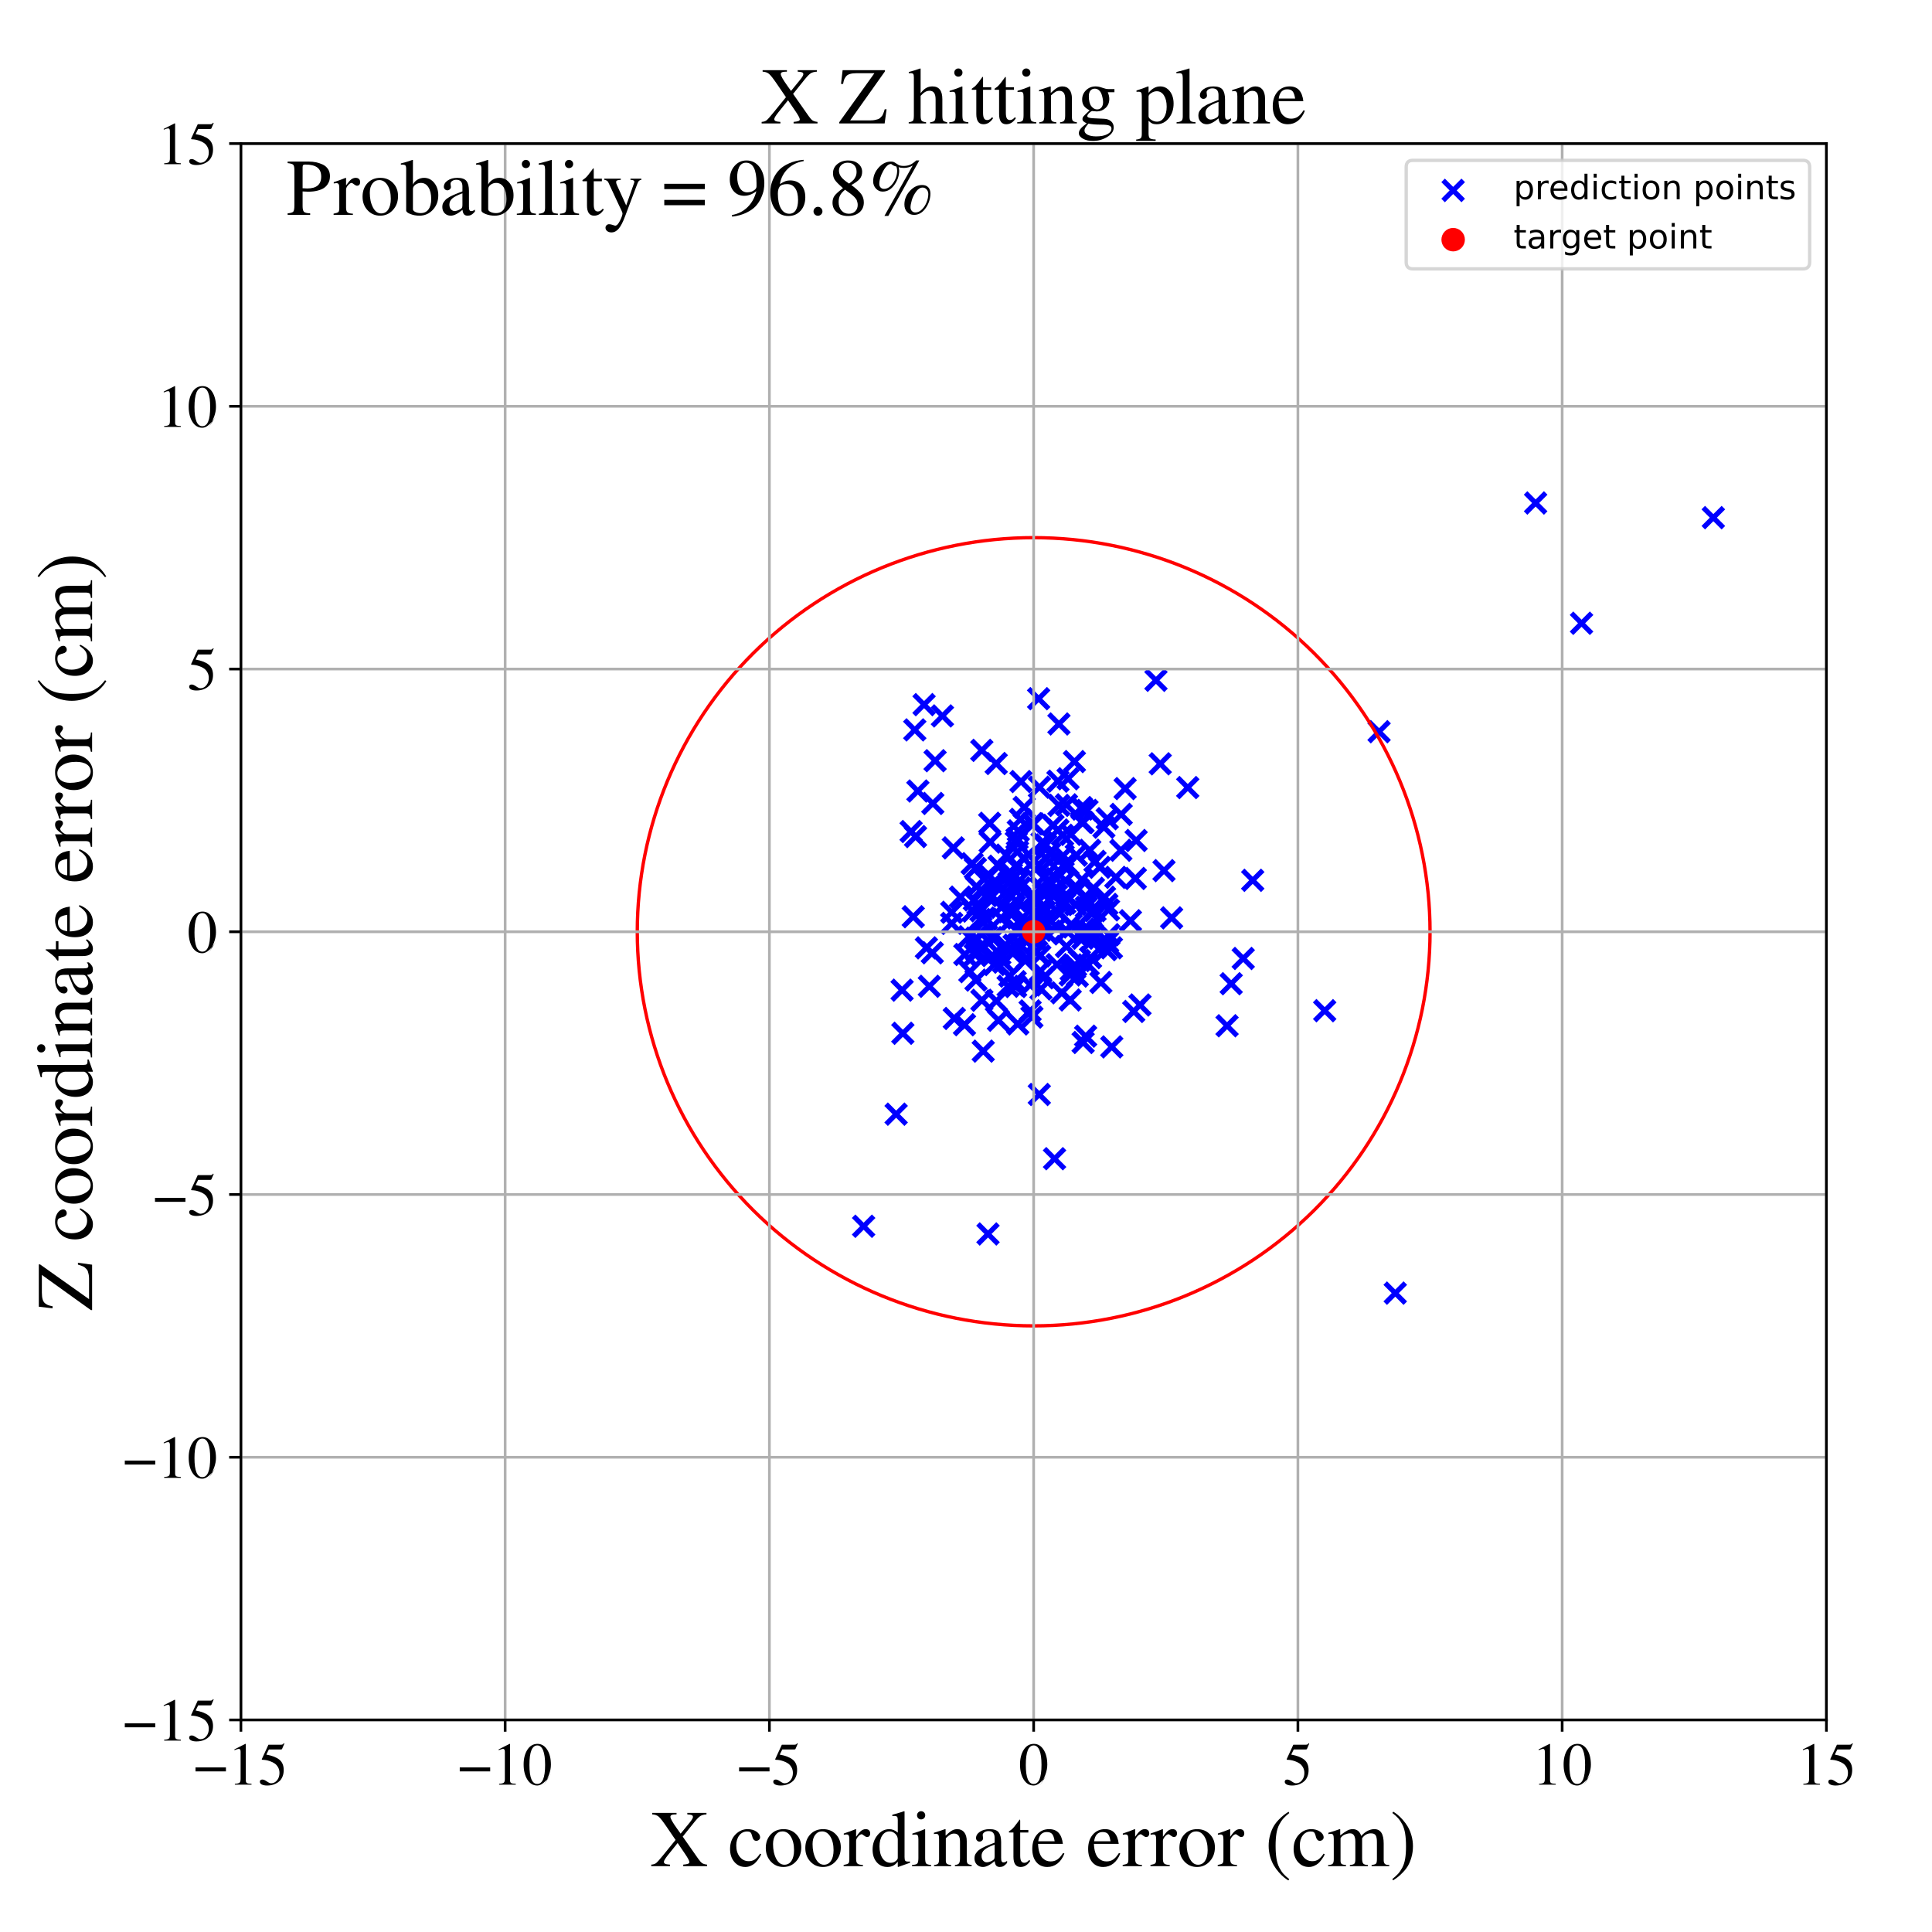 <?xml version="1.0" encoding="utf-8" standalone="no"?>
<!DOCTYPE svg PUBLIC "-//W3C//DTD SVG 1.1//EN"
  "http://www.w3.org/Graphics/SVG/1.1/DTD/svg11.dtd">
<!-- Created with matplotlib (https://matplotlib.org/) -->
<svg height="576pt" version="1.1" viewBox="0 0 576 576" width="576pt" xmlns="http://www.w3.org/2000/svg" xmlns:xlink="http://www.w3.org/1999/xlink">
 <defs>
  <style type="text/css">
*{stroke-linecap:butt;stroke-linejoin:round;}
  </style>
 </defs>
 <g id="figure_1">
  <g id="patch_1">
   <path d="M 0 576 
L 576 576 
L 576 0 
L 0 0 
z
" style="fill:#ffffff;"/>
  </g>
  <g id="axes_1">
   <g id="patch_2">
    <path d="M 71.822 512.784 
L 544.52 512.784 
L 544.52 42.802 
L 71.822 42.802 
z
" style="fill:#ffffff;"/>
   </g>
   <g id="PathCollection_1">
    <defs>
     <path d="M -3 3 
L 3 -3 
M -3 -3 
L 3 3 
" id="m16fee01d89" style="stroke:#0000ff;stroke-width:1.5;"/>
    </defs>
    <g clip-path="url(#p511f194c44)">
     <use style="fill:#0000ff;stroke:#0000ff;stroke-width:1.5;" x="303.117" xlink:href="#m16fee01d89" y="257.916"/>
     <use style="fill:#0000ff;stroke:#0000ff;stroke-width:1.5;" x="306.179" xlink:href="#m16fee01d89" y="285.721"/>
     <use style="fill:#0000ff;stroke:#0000ff;stroke-width:1.5;" x="314.399" xlink:href="#m16fee01d89" y="345.453"/>
     <use style="fill:#0000ff;stroke:#0000ff;stroke-width:1.5;" x="325.131" xlink:href="#m16fee01d89" y="285.509"/>
     <use style="fill:#0000ff;stroke:#0000ff;stroke-width:1.5;" x="320.876" xlink:href="#m16fee01d89" y="254.956"/>
     <use style="fill:#0000ff;stroke:#0000ff;stroke-width:1.5;" x="301.06" xlink:href="#m16fee01d89" y="291.02"/>
     <use style="fill:#0000ff;stroke:#0000ff;stroke-width:1.5;" x="272.274" xlink:href="#m16fee01d89" y="273.313"/>
     <use style="fill:#0000ff;stroke:#0000ff;stroke-width:1.5;" x="300.676" xlink:href="#m16fee01d89" y="271.839"/>
     <use style="fill:#0000ff;stroke:#0000ff;stroke-width:1.5;" x="329.109" xlink:href="#m16fee01d89" y="246.615"/>
     <use style="fill:#0000ff;stroke:#0000ff;stroke-width:1.5;" x="307.734" xlink:href="#m16fee01d89" y="245.585"/>
     <use style="fill:#0000ff;stroke:#0000ff;stroke-width:1.5;" x="322.837" xlink:href="#m16fee01d89" y="279.721"/>
     <use style="fill:#0000ff;stroke:#0000ff;stroke-width:1.5;" x="277.949" xlink:href="#m16fee01d89" y="284.066"/>
     <use style="fill:#0000ff;stroke:#0000ff;stroke-width:1.5;" x="300.815" xlink:href="#m16fee01d89" y="263.124"/>
     <use style="fill:#0000ff;stroke:#0000ff;stroke-width:1.5;" x="309.036" xlink:href="#m16fee01d89" y="283.752"/>
     <use style="fill:#0000ff;stroke:#0000ff;stroke-width:1.5;" x="294.127" xlink:href="#m16fee01d89" y="274.043"/>
     <use style="fill:#0000ff;stroke:#0000ff;stroke-width:1.5;" x="321.816" xlink:href="#m16fee01d89" y="286.377"/>
     <use style="fill:#0000ff;stroke:#0000ff;stroke-width:1.5;" x="310.632" xlink:href="#m16fee01d89" y="264.689"/>
     <use style="fill:#0000ff;stroke:#0000ff;stroke-width:1.5;" x="415.977" xlink:href="#m16fee01d89" y="385.525"/>
     <use style="fill:#0000ff;stroke:#0000ff;stroke-width:1.5;" x="317.943" xlink:href="#m16fee01d89" y="239.95"/>
     <use style="fill:#0000ff;stroke:#0000ff;stroke-width:1.5;" x="288.906" xlink:href="#m16fee01d89" y="279.267"/>
     <use style="fill:#0000ff;stroke:#0000ff;stroke-width:1.5;" x="300.038" xlink:href="#m16fee01d89" y="265.826"/>
     <use style="fill:#0000ff;stroke:#0000ff;stroke-width:1.5;" x="295.692" xlink:href="#m16fee01d89" y="279.536"/>
     <use style="fill:#0000ff;stroke:#0000ff;stroke-width:1.5;" x="325.695" xlink:href="#m16fee01d89" y="278.531"/>
     <use style="fill:#0000ff;stroke:#0000ff;stroke-width:1.5;" x="267.17" xlink:href="#m16fee01d89" y="332.177"/>
     <use style="fill:#0000ff;stroke:#0000ff;stroke-width:1.5;" x="338.724" xlink:href="#m16fee01d89" y="250.581"/>
     <use style="fill:#0000ff;stroke:#0000ff;stroke-width:1.5;" x="330.107" xlink:href="#m16fee01d89" y="244.082"/>
     <use style="fill:#0000ff;stroke:#0000ff;stroke-width:1.5;" x="300.241" xlink:href="#m16fee01d89" y="260.929"/>
     <use style="fill:#0000ff;stroke:#0000ff;stroke-width:1.5;" x="303" xlink:href="#m16fee01d89" y="251.066"/>
     <use style="fill:#0000ff;stroke:#0000ff;stroke-width:1.5;" x="326.455" xlink:href="#m16fee01d89" y="256.804"/>
     <use style="fill:#0000ff;stroke:#0000ff;stroke-width:1.5;" x="305.354" xlink:href="#m16fee01d89" y="240.701"/>
     <use style="fill:#0000ff;stroke:#0000ff;stroke-width:1.5;" x="293.137" xlink:href="#m16fee01d89" y="313.383"/>
     <use style="fill:#0000ff;stroke:#0000ff;stroke-width:1.5;" x="278.787" xlink:href="#m16fee01d89" y="226.796"/>
     <use style="fill:#0000ff;stroke:#0000ff;stroke-width:1.5;" x="300.023" xlink:href="#m16fee01d89" y="254.942"/>
     <use style="fill:#0000ff;stroke:#0000ff;stroke-width:1.5;" x="326.458" xlink:href="#m16fee01d89" y="271.512"/>
     <use style="fill:#0000ff;stroke:#0000ff;stroke-width:1.5;" x="298.55" xlink:href="#m16fee01d89" y="270.5"/>
     <use style="fill:#0000ff;stroke:#0000ff;stroke-width:1.5;" x="334.263" xlink:href="#m16fee01d89" y="242.792"/>
     <use style="fill:#0000ff;stroke:#0000ff;stroke-width:1.5;" x="292.33" xlink:href="#m16fee01d89" y="265.537"/>
     <use style="fill:#0000ff;stroke:#0000ff;stroke-width:1.5;" x="300.789" xlink:href="#m16fee01d89" y="260.746"/>
     <use style="fill:#0000ff;stroke:#0000ff;stroke-width:1.5;" x="345.905" xlink:href="#m16fee01d89" y="227.717"/>
     <use style="fill:#0000ff;stroke:#0000ff;stroke-width:1.5;" x="335.44" xlink:href="#m16fee01d89" y="235.108"/>
     <use style="fill:#0000ff;stroke:#0000ff;stroke-width:1.5;" x="337.022" xlink:href="#m16fee01d89" y="274.502"/>
     <use style="fill:#0000ff;stroke:#0000ff;stroke-width:1.5;" x="284.514" xlink:href="#m16fee01d89" y="303.639"/>
     <use style="fill:#0000ff;stroke:#0000ff;stroke-width:1.5;" x="316.54" xlink:href="#m16fee01d89" y="295.989"/>
     <use style="fill:#0000ff;stroke:#0000ff;stroke-width:1.5;" x="323.877" xlink:href="#m16fee01d89" y="268.049"/>
     <use style="fill:#0000ff;stroke:#0000ff;stroke-width:1.5;" x="330.227" xlink:href="#m16fee01d89" y="280.854"/>
     <use style="fill:#0000ff;stroke:#0000ff;stroke-width:1.5;" x="272.732" xlink:href="#m16fee01d89" y="217.61"/>
     <use style="fill:#0000ff;stroke:#0000ff;stroke-width:1.5;" x="315.415" xlink:href="#m16fee01d89" y="247.449"/>
     <use style="fill:#0000ff;stroke:#0000ff;stroke-width:1.5;" x="302.887" xlink:href="#m16fee01d89" y="268.534"/>
     <use style="fill:#0000ff;stroke:#0000ff;stroke-width:1.5;" x="325.342" xlink:href="#m16fee01d89" y="280.619"/>
     <use style="fill:#0000ff;stroke:#0000ff;stroke-width:1.5;" x="290.491" xlink:href="#m16fee01d89" y="268.308"/>
     <use style="fill:#0000ff;stroke:#0000ff;stroke-width:1.5;" x="298.423" xlink:href="#m16fee01d89" y="273.707"/>
     <use style="fill:#0000ff;stroke:#0000ff;stroke-width:1.5;" x="292.713" xlink:href="#m16fee01d89" y="223.71"/>
     <use style="fill:#0000ff;stroke:#0000ff;stroke-width:1.5;" x="291.541" xlink:href="#m16fee01d89" y="269.627"/>
     <use style="fill:#0000ff;stroke:#0000ff;stroke-width:1.5;" x="304.008" xlink:href="#m16fee01d89" y="262.49"/>
     <use style="fill:#0000ff;stroke:#0000ff;stroke-width:1.5;" x="302.664" xlink:href="#m16fee01d89" y="292.665"/>
     <use style="fill:#0000ff;stroke:#0000ff;stroke-width:1.5;" x="319.409" xlink:href="#m16fee01d89" y="275.589"/>
     <use style="fill:#0000ff;stroke:#0000ff;stroke-width:1.5;" x="315.414" xlink:href="#m16fee01d89" y="232.9"/>
     <use style="fill:#0000ff;stroke:#0000ff;stroke-width:1.5;" x="314.96" xlink:href="#m16fee01d89" y="261.999"/>
     <use style="fill:#0000ff;stroke:#0000ff;stroke-width:1.5;" x="294.673" xlink:href="#m16fee01d89" y="260.782"/>
     <use style="fill:#0000ff;stroke:#0000ff;stroke-width:1.5;" x="301.78" xlink:href="#m16fee01d89" y="271.004"/>
     <use style="fill:#0000ff;stroke:#0000ff;stroke-width:1.5;" x="310.165" xlink:href="#m16fee01d89" y="264.774"/>
     <use style="fill:#0000ff;stroke:#0000ff;stroke-width:1.5;" x="373.48" xlink:href="#m16fee01d89" y="262.453"/>
     <use style="fill:#0000ff;stroke:#0000ff;stroke-width:1.5;" x="287.654" xlink:href="#m16fee01d89" y="284.563"/>
     <use style="fill:#0000ff;stroke:#0000ff;stroke-width:1.5;" x="331.46" xlink:href="#m16fee01d89" y="312.121"/>
     <use style="fill:#0000ff;stroke:#0000ff;stroke-width:1.5;" x="289.83" xlink:href="#m16fee01d89" y="257.489"/>
     <use style="fill:#0000ff;stroke:#0000ff;stroke-width:1.5;" x="307.144" xlink:href="#m16fee01d89" y="279.66"/>
     <use style="fill:#0000ff;stroke:#0000ff;stroke-width:1.5;" x="296.917" xlink:href="#m16fee01d89" y="278.949"/>
     <use style="fill:#0000ff;stroke:#0000ff;stroke-width:1.5;" x="322.897" xlink:href="#m16fee01d89" y="245.198"/>
     <use style="fill:#0000ff;stroke:#0000ff;stroke-width:1.5;" x="394.945" xlink:href="#m16fee01d89" y="301.326"/>
     <use style="fill:#0000ff;stroke:#0000ff;stroke-width:1.5;" x="276.191" xlink:href="#m16fee01d89" y="282.585"/>
     <use style="fill:#0000ff;stroke:#0000ff;stroke-width:1.5;" x="318.032" xlink:href="#m16fee01d89" y="267.449"/>
     <use style="fill:#0000ff;stroke:#0000ff;stroke-width:1.5;" x="272.96" xlink:href="#m16fee01d89" y="249.414"/>
     <use style="fill:#0000ff;stroke:#0000ff;stroke-width:1.5;" x="349.299" xlink:href="#m16fee01d89" y="273.643"/>
     <use style="fill:#0000ff;stroke:#0000ff;stroke-width:1.5;" x="319.065" xlink:href="#m16fee01d89" y="298.122"/>
     <use style="fill:#0000ff;stroke:#0000ff;stroke-width:1.5;" x="310.001" xlink:href="#m16fee01d89" y="284.985"/>
     <use style="fill:#0000ff;stroke:#0000ff;stroke-width:1.5;" x="324.072" xlink:href="#m16fee01d89" y="241.614"/>
     <use style="fill:#0000ff;stroke:#0000ff;stroke-width:1.5;" x="318.432" xlink:href="#m16fee01d89" y="257.847"/>
     <use style="fill:#0000ff;stroke:#0000ff;stroke-width:1.5;" x="370.653" xlink:href="#m16fee01d89" y="285.752"/>
     <use style="fill:#0000ff;stroke:#0000ff;stroke-width:1.5;" x="298.073" xlink:href="#m16fee01d89" y="284.459"/>
     <use style="fill:#0000ff;stroke:#0000ff;stroke-width:1.5;" x="309.374" xlink:href="#m16fee01d89" y="273.038"/>
     <use style="fill:#0000ff;stroke:#0000ff;stroke-width:1.5;" x="321.191" xlink:href="#m16fee01d89" y="291.012"/>
     <use style="fill:#0000ff;stroke:#0000ff;stroke-width:1.5;" x="317.849" xlink:href="#m16fee01d89" y="266.762"/>
     <use style="fill:#0000ff;stroke:#0000ff;stroke-width:1.5;" x="307.703" xlink:href="#m16fee01d89" y="267.825"/>
     <use style="fill:#0000ff;stroke:#0000ff;stroke-width:1.5;" x="314.474" xlink:href="#m16fee01d89" y="265.132"/>
     <use style="fill:#0000ff;stroke:#0000ff;stroke-width:1.5;" x="329.297" xlink:href="#m16fee01d89" y="267.497"/>
     <use style="fill:#0000ff;stroke:#0000ff;stroke-width:1.5;" x="328.213" xlink:href="#m16fee01d89" y="292.905"/>
     <use style="fill:#0000ff;stroke:#0000ff;stroke-width:1.5;" x="307.269" xlink:href="#m16fee01d89" y="267.705"/>
     <use style="fill:#0000ff;stroke:#0000ff;stroke-width:1.5;" x="278.101" xlink:href="#m16fee01d89" y="239.541"/>
     <use style="fill:#0000ff;stroke:#0000ff;stroke-width:1.5;" x="310.333" xlink:href="#m16fee01d89" y="294.861"/>
     <use style="fill:#0000ff;stroke:#0000ff;stroke-width:1.5;" x="329.992" xlink:href="#m16fee01d89" y="269.637"/>
     <use style="fill:#0000ff;stroke:#0000ff;stroke-width:1.5;" x="311.767" xlink:href="#m16fee01d89" y="251.925"/>
     <use style="fill:#0000ff;stroke:#0000ff;stroke-width:1.5;" x="318.429" xlink:href="#m16fee01d89" y="232.18"/>
     <use style="fill:#0000ff;stroke:#0000ff;stroke-width:1.5;" x="303.839" xlink:href="#m16fee01d89" y="281.306"/>
     <use style="fill:#0000ff;stroke:#0000ff;stroke-width:1.5;" x="302.837" xlink:href="#m16fee01d89" y="258.345"/>
     <use style="fill:#0000ff;stroke:#0000ff;stroke-width:1.5;" x="277.074" xlink:href="#m16fee01d89" y="294.055"/>
     <use style="fill:#0000ff;stroke:#0000ff;stroke-width:1.5;" x="300.547" xlink:href="#m16fee01d89" y="294.054"/>
     <use style="fill:#0000ff;stroke:#0000ff;stroke-width:1.5;" x="322.825" xlink:href="#m16fee01d89" y="277.829"/>
     <use style="fill:#0000ff;stroke:#0000ff;stroke-width:1.5;" x="316.59" xlink:href="#m16fee01d89" y="269.691"/>
     <use style="fill:#0000ff;stroke:#0000ff;stroke-width:1.5;" x="365.83" xlink:href="#m16fee01d89" y="305.818"/>
     <use style="fill:#0000ff;stroke:#0000ff;stroke-width:1.5;" x="325.137" xlink:href="#m16fee01d89" y="277.715"/>
     <use style="fill:#0000ff;stroke:#0000ff;stroke-width:1.5;" x="275.499" xlink:href="#m16fee01d89" y="210.077"/>
     <use style="fill:#0000ff;stroke:#0000ff;stroke-width:1.5;" x="296.849" xlink:href="#m16fee01d89" y="262.951"/>
     <use style="fill:#0000ff;stroke:#0000ff;stroke-width:1.5;" x="309.57" xlink:href="#m16fee01d89" y="273.055"/>
     <use style="fill:#0000ff;stroke:#0000ff;stroke-width:1.5;" x="324.9" xlink:href="#m16fee01d89" y="253.503"/>
     <use style="fill:#0000ff;stroke:#0000ff;stroke-width:1.5;" x="320.321" xlink:href="#m16fee01d89" y="227.054"/>
     <use style="fill:#0000ff;stroke:#0000ff;stroke-width:1.5;" x="268.947" xlink:href="#m16fee01d89" y="295.2"/>
     <use style="fill:#0000ff;stroke:#0000ff;stroke-width:1.5;" x="295.867" xlink:href="#m16fee01d89" y="284.866"/>
     <use style="fill:#0000ff;stroke:#0000ff;stroke-width:1.5;" x="338.008" xlink:href="#m16fee01d89" y="301.547"/>
     <use style="fill:#0000ff;stroke:#0000ff;stroke-width:1.5;" x="302.468" xlink:href="#m16fee01d89" y="265.208"/>
     <use style="fill:#0000ff;stroke:#0000ff;stroke-width:1.5;" x="321.496" xlink:href="#m16fee01d89" y="265.089"/>
     <use style="fill:#0000ff;stroke:#0000ff;stroke-width:1.5;" x="290.804" xlink:href="#m16fee01d89" y="258.897"/>
     <use style="fill:#0000ff;stroke:#0000ff;stroke-width:1.5;" x="331.352" xlink:href="#m16fee01d89" y="282.583"/>
     <use style="fill:#0000ff;stroke:#0000ff;stroke-width:1.5;" x="323.776" xlink:href="#m16fee01d89" y="277.268"/>
     <use style="fill:#0000ff;stroke:#0000ff;stroke-width:1.5;" x="304.245" xlink:href="#m16fee01d89" y="244.284"/>
     <use style="fill:#0000ff;stroke:#0000ff;stroke-width:1.5;" x="317.65" xlink:href="#m16fee01d89" y="262.52"/>
     <use style="fill:#0000ff;stroke:#0000ff;stroke-width:1.5;" x="309.852" xlink:href="#m16fee01d89" y="326.3"/>
     <use style="fill:#0000ff;stroke:#0000ff;stroke-width:1.5;" x="303.188" xlink:href="#m16fee01d89" y="277.157"/>
     <use style="fill:#0000ff;stroke:#0000ff;stroke-width:1.5;" x="323.156" xlink:href="#m16fee01d89" y="277.014"/>
     <use style="fill:#0000ff;stroke:#0000ff;stroke-width:1.5;" x="292.457" xlink:href="#m16fee01d89" y="271.544"/>
     <use style="fill:#0000ff;stroke:#0000ff;stroke-width:1.5;" x="320.678" xlink:href="#m16fee01d89" y="287.975"/>
     <use style="fill:#0000ff;stroke:#0000ff;stroke-width:1.5;" x="295.847" xlink:href="#m16fee01d89" y="267.176"/>
     <use style="fill:#0000ff;stroke:#0000ff;stroke-width:1.5;" x="315.708" xlink:href="#m16fee01d89" y="215.839"/>
     <use style="fill:#0000ff;stroke:#0000ff;stroke-width:1.5;" x="301.536" xlink:href="#m16fee01d89" y="260.429"/>
     <use style="fill:#0000ff;stroke:#0000ff;stroke-width:1.5;" x="803.199" xlink:href="#m16fee01d89" y="322.116"/>
     <use style="fill:#0000ff;stroke:#0000ff;stroke-width:1.5;" x="292.365" xlink:href="#m16fee01d89" y="282.695"/>
     <use style="fill:#0000ff;stroke:#0000ff;stroke-width:1.5;" x="313.929" xlink:href="#m16fee01d89" y="246.069"/>
     <use style="fill:#0000ff;stroke:#0000ff;stroke-width:1.5;" x="317.062" xlink:href="#m16fee01d89" y="258.06"/>
     <use style="fill:#0000ff;stroke:#0000ff;stroke-width:1.5;" x="457.829" xlink:href="#m16fee01d89" y="149.96"/>
     <use style="fill:#0000ff;stroke:#0000ff;stroke-width:1.5;" x="325.989" xlink:href="#m16fee01d89" y="264.84"/>
     <use style="fill:#0000ff;stroke:#0000ff;stroke-width:1.5;" x="322.539" xlink:href="#m16fee01d89" y="262.287"/>
     <use style="fill:#0000ff;stroke:#0000ff;stroke-width:1.5;" x="332.661" xlink:href="#m16fee01d89" y="261.571"/>
     <use style="fill:#0000ff;stroke:#0000ff;stroke-width:1.5;" x="319.076" xlink:href="#m16fee01d89" y="290.669"/>
     <use style="fill:#0000ff;stroke:#0000ff;stroke-width:1.5;" x="307.108" xlink:href="#m16fee01d89" y="301.388"/>
     <use style="fill:#0000ff;stroke:#0000ff;stroke-width:1.5;" x="292.729" xlink:href="#m16fee01d89" y="278.581"/>
     <use style="fill:#0000ff;stroke:#0000ff;stroke-width:1.5;" x="302.32" xlink:href="#m16fee01d89" y="281.793"/>
     <use style="fill:#0000ff;stroke:#0000ff;stroke-width:1.5;" x="347.025" xlink:href="#m16fee01d89" y="259.565"/>
     <use style="fill:#0000ff;stroke:#0000ff;stroke-width:1.5;" x="297.857" xlink:href="#m16fee01d89" y="258.252"/>
     <use style="fill:#0000ff;stroke:#0000ff;stroke-width:1.5;" x="303.759" xlink:href="#m16fee01d89" y="278.163"/>
     <use style="fill:#0000ff;stroke:#0000ff;stroke-width:1.5;" x="271.638" xlink:href="#m16fee01d89" y="247.91"/>
     <use style="fill:#0000ff;stroke:#0000ff;stroke-width:1.5;" x="314.335" xlink:href="#m16fee01d89" y="266.682"/>
     <use style="fill:#0000ff;stroke:#0000ff;stroke-width:1.5;" x="315.706" xlink:href="#m16fee01d89" y="240.116"/>
     <use style="fill:#0000ff;stroke:#0000ff;stroke-width:1.5;" x="299.217" xlink:href="#m16fee01d89" y="286.855"/>
     <use style="fill:#0000ff;stroke:#0000ff;stroke-width:1.5;" x="312.93" xlink:href="#m16fee01d89" y="257.022"/>
     <use style="fill:#0000ff;stroke:#0000ff;stroke-width:1.5;" x="308.445" xlink:href="#m16fee01d89" y="256.571"/>
     <use style="fill:#0000ff;stroke:#0000ff;stroke-width:1.5;" x="312.342" xlink:href="#m16fee01d89" y="278.43"/>
     <use style="fill:#0000ff;stroke:#0000ff;stroke-width:1.5;" x="308.126" xlink:href="#m16fee01d89" y="245.627"/>
     <use style="fill:#0000ff;stroke:#0000ff;stroke-width:1.5;" x="311.372" xlink:href="#m16fee01d89" y="271.778"/>
     <use style="fill:#0000ff;stroke:#0000ff;stroke-width:1.5;" x="317.942" xlink:href="#m16fee01d89" y="282.199"/>
     <use style="fill:#0000ff;stroke:#0000ff;stroke-width:1.5;" x="280.972" xlink:href="#m16fee01d89" y="213.443"/>
     <use style="fill:#0000ff;stroke:#0000ff;stroke-width:1.5;" x="303.203" xlink:href="#m16fee01d89" y="250.06"/>
     <use style="fill:#0000ff;stroke:#0000ff;stroke-width:1.5;" x="283.729" xlink:href="#m16fee01d89" y="275.293"/>
     <use style="fill:#0000ff;stroke:#0000ff;stroke-width:1.5;" x="273.655" xlink:href="#m16fee01d89" y="235.828"/>
     <use style="fill:#0000ff;stroke:#0000ff;stroke-width:1.5;" x="289.151" xlink:href="#m16fee01d89" y="289.687"/>
     <use style="fill:#0000ff;stroke:#0000ff;stroke-width:1.5;" x="308.16" xlink:href="#m16fee01d89" y="268.409"/>
     <use style="fill:#0000ff;stroke:#0000ff;stroke-width:1.5;" x="257.481" xlink:href="#m16fee01d89" y="365.596"/>
     <use style="fill:#0000ff;stroke:#0000ff;stroke-width:1.5;" x="305.315" xlink:href="#m16fee01d89" y="256.063"/>
     <use style="fill:#0000ff;stroke:#0000ff;stroke-width:1.5;" x="311.078" xlink:href="#m16fee01d89" y="291.52"/>
     <use style="fill:#0000ff;stroke:#0000ff;stroke-width:1.5;" x="297.061" xlink:href="#m16fee01d89" y="298.421"/>
     <use style="fill:#0000ff;stroke:#0000ff;stroke-width:1.5;" x="330.489" xlink:href="#m16fee01d89" y="271.269"/>
     <use style="fill:#0000ff;stroke:#0000ff;stroke-width:1.5;" x="301.189" xlink:href="#m16fee01d89" y="271.625"/>
     <use style="fill:#0000ff;stroke:#0000ff;stroke-width:1.5;" x="310.261" xlink:href="#m16fee01d89" y="274.93"/>
     <use style="fill:#0000ff;stroke:#0000ff;stroke-width:1.5;" x="291.052" xlink:href="#m16fee01d89" y="279.682"/>
     <use style="fill:#0000ff;stroke:#0000ff;stroke-width:1.5;" x="990.159" xlink:href="#m16fee01d89" y="369.963"/>
     <use style="fill:#0000ff;stroke:#0000ff;stroke-width:1.5;" x="302.802" xlink:href="#m16fee01d89" y="294.119"/>
     <use style="fill:#0000ff;stroke:#0000ff;stroke-width:1.5;" x="308.07" xlink:href="#m16fee01d89" y="272.498"/>
     <use style="fill:#0000ff;stroke:#0000ff;stroke-width:1.5;" x="316.953" xlink:href="#m16fee01d89" y="255.148"/>
     <use style="fill:#0000ff;stroke:#0000ff;stroke-width:1.5;" x="310.169" xlink:href="#m16fee01d89" y="289.487"/>
     <use style="fill:#0000ff;stroke:#0000ff;stroke-width:1.5;" x="290.06" xlink:href="#m16fee01d89" y="271.63"/>
     <use style="fill:#0000ff;stroke:#0000ff;stroke-width:1.5;" x="318.062" xlink:href="#m16fee01d89" y="277.555"/>
     <use style="fill:#0000ff;stroke:#0000ff;stroke-width:1.5;" x="319.359" xlink:href="#m16fee01d89" y="289.245"/>
     <use style="fill:#0000ff;stroke:#0000ff;stroke-width:1.5;" x="315.86" xlink:href="#m16fee01d89" y="272.373"/>
     <use style="fill:#0000ff;stroke:#0000ff;stroke-width:1.5;" x="309.506" xlink:href="#m16fee01d89" y="272.236"/>
     <use style="fill:#0000ff;stroke:#0000ff;stroke-width:1.5;" x="339.877" xlink:href="#m16fee01d89" y="299.621"/>
     <use style="fill:#0000ff;stroke:#0000ff;stroke-width:1.5;" x="510.808" xlink:href="#m16fee01d89" y="154.333"/>
     <use style="fill:#0000ff;stroke:#0000ff;stroke-width:1.5;" x="286.335" xlink:href="#m16fee01d89" y="267.459"/>
     <use style="fill:#0000ff;stroke:#0000ff;stroke-width:1.5;" x="471.519" xlink:href="#m16fee01d89" y="185.816"/>
     <use style="fill:#0000ff;stroke:#0000ff;stroke-width:1.5;" x="290.973" xlink:href="#m16fee01d89" y="292.201"/>
     <use style="fill:#0000ff;stroke:#0000ff;stroke-width:1.5;" x="320.688" xlink:href="#m16fee01d89" y="269.676"/>
     <use style="fill:#0000ff;stroke:#0000ff;stroke-width:1.5;" x="323.872" xlink:href="#m16fee01d89" y="270.482"/>
     <use style="fill:#0000ff;stroke:#0000ff;stroke-width:1.5;" x="294.56" xlink:href="#m16fee01d89" y="367.886"/>
     <use style="fill:#0000ff;stroke:#0000ff;stroke-width:1.5;" x="307.124" xlink:href="#m16fee01d89" y="293.657"/>
     <use style="fill:#0000ff;stroke:#0000ff;stroke-width:1.5;" x="308.69" xlink:href="#m16fee01d89" y="276.657"/>
     <use style="fill:#0000ff;stroke:#0000ff;stroke-width:1.5;" x="302.258" xlink:href="#m16fee01d89" y="271.896"/>
     <use style="fill:#0000ff;stroke:#0000ff;stroke-width:1.5;" x="290.749" xlink:href="#m16fee01d89" y="284.612"/>
     <use style="fill:#0000ff;stroke:#0000ff;stroke-width:1.5;" x="305.646" xlink:href="#m16fee01d89" y="286.399"/>
     <use style="fill:#0000ff;stroke:#0000ff;stroke-width:1.5;" x="293.353" xlink:href="#m16fee01d89" y="262.089"/>
     <use style="fill:#0000ff;stroke:#0000ff;stroke-width:1.5;" x="334.171" xlink:href="#m16fee01d89" y="253.492"/>
     <use style="fill:#0000ff;stroke:#0000ff;stroke-width:1.5;" x="312.604" xlink:href="#m16fee01d89" y="262.481"/>
     <use style="fill:#0000ff;stroke:#0000ff;stroke-width:1.5;" x="299.645" xlink:href="#m16fee01d89" y="281.896"/>
     <use style="fill:#0000ff;stroke:#0000ff;stroke-width:1.5;" x="323.665" xlink:href="#m16fee01d89" y="308.923"/>
     <use style="fill:#0000ff;stroke:#0000ff;stroke-width:1.5;" x="309.265" xlink:href="#m16fee01d89" y="280.628"/>
     <use style="fill:#0000ff;stroke:#0000ff;stroke-width:1.5;" x="297.005" xlink:href="#m16fee01d89" y="227.638"/>
     <use style="fill:#0000ff;stroke:#0000ff;stroke-width:1.5;" x="297.674" xlink:href="#m16fee01d89" y="304.181"/>
     <use style="fill:#0000ff;stroke:#0000ff;stroke-width:1.5;" x="301.956" xlink:href="#m16fee01d89" y="284.205"/>
     <use style="fill:#0000ff;stroke:#0000ff;stroke-width:1.5;" x="312.967" xlink:href="#m16fee01d89" y="254.428"/>
     <use style="fill:#0000ff;stroke:#0000ff;stroke-width:1.5;" x="303.599" xlink:href="#m16fee01d89" y="247.712"/>
     <use style="fill:#0000ff;stroke:#0000ff;stroke-width:1.5;" x="329.729" xlink:href="#m16fee01d89" y="283.127"/>
     <use style="fill:#0000ff;stroke:#0000ff;stroke-width:1.5;" x="311.084" xlink:href="#m16fee01d89" y="274.511"/>
     <use style="fill:#0000ff;stroke:#0000ff;stroke-width:1.5;" x="327.867" xlink:href="#m16fee01d89" y="258.577"/>
     <use style="fill:#0000ff;stroke:#0000ff;stroke-width:1.5;" x="324.428" xlink:href="#m16fee01d89" y="268.82"/>
     <use style="fill:#0000ff;stroke:#0000ff;stroke-width:1.5;" x="307.653" xlink:href="#m16fee01d89" y="303.235"/>
     <use style="fill:#0000ff;stroke:#0000ff;stroke-width:1.5;" x="303.353" xlink:href="#m16fee01d89" y="253.927"/>
     <use style="fill:#0000ff;stroke:#0000ff;stroke-width:1.5;" x="315.155" xlink:href="#m16fee01d89" y="287.586"/>
     <use style="fill:#0000ff;stroke:#0000ff;stroke-width:1.5;" x="322.422" xlink:href="#m16fee01d89" y="240.756"/>
     <use style="fill:#0000ff;stroke:#0000ff;stroke-width:1.5;" x="292.731" xlink:href="#m16fee01d89" y="298.219"/>
     <use style="fill:#0000ff;stroke:#0000ff;stroke-width:1.5;" x="325.245" xlink:href="#m16fee01d89" y="272.074"/>
     <use style="fill:#0000ff;stroke:#0000ff;stroke-width:1.5;" x="324.434" xlink:href="#m16fee01d89" y="287.678"/>
     <use style="fill:#0000ff;stroke:#0000ff;stroke-width:1.5;" x="296.494" xlink:href="#m16fee01d89" y="287.566"/>
     <use style="fill:#0000ff;stroke:#0000ff;stroke-width:1.5;" x="310.242" xlink:href="#m16fee01d89" y="277.359"/>
     <use style="fill:#0000ff;stroke:#0000ff;stroke-width:1.5;" x="310.657" xlink:href="#m16fee01d89" y="251.282"/>
     <use style="fill:#0000ff;stroke:#0000ff;stroke-width:1.5;" x="309.809" xlink:href="#m16fee01d89" y="258.102"/>
     <use style="fill:#0000ff;stroke:#0000ff;stroke-width:1.5;" x="309.746" xlink:href="#m16fee01d89" y="268.506"/>
     <use style="fill:#0000ff;stroke:#0000ff;stroke-width:1.5;" x="354.112" xlink:href="#m16fee01d89" y="234.803"/>
     <use style="fill:#0000ff;stroke:#0000ff;stroke-width:1.5;" x="310.672" xlink:href="#m16fee01d89" y="271.326"/>
     <use style="fill:#0000ff;stroke:#0000ff;stroke-width:1.5;" x="579.924" xlink:href="#m16fee01d89" y="312.5"/>
     <use style="fill:#0000ff;stroke:#0000ff;stroke-width:1.5;" x="294.135" xlink:href="#m16fee01d89" y="267.028"/>
     <use style="fill:#0000ff;stroke:#0000ff;stroke-width:1.5;" x="292.233" xlink:href="#m16fee01d89" y="274.121"/>
     <use style="fill:#0000ff;stroke:#0000ff;stroke-width:1.5;" x="283.749" xlink:href="#m16fee01d89" y="271.98"/>
     <use style="fill:#0000ff;stroke:#0000ff;stroke-width:1.5;" x="319.269" xlink:href="#m16fee01d89" y="248.764"/>
     <use style="fill:#0000ff;stroke:#0000ff;stroke-width:1.5;" x="304.084" xlink:href="#m16fee01d89" y="264.671"/>
     <use style="fill:#0000ff;stroke:#0000ff;stroke-width:1.5;" x="296.379" xlink:href="#m16fee01d89" y="262.995"/>
     <use style="fill:#0000ff;stroke:#0000ff;stroke-width:1.5;" x="367.066" xlink:href="#m16fee01d89" y="293.282"/>
     <use style="fill:#0000ff;stroke:#0000ff;stroke-width:1.5;" x="304.967" xlink:href="#m16fee01d89" y="273.55"/>
     <use style="fill:#0000ff;stroke:#0000ff;stroke-width:1.5;" x="311.116" xlink:href="#m16fee01d89" y="270.292"/>
     <use style="fill:#0000ff;stroke:#0000ff;stroke-width:1.5;" x="284.217" xlink:href="#m16fee01d89" y="252.782"/>
     <use style="fill:#0000ff;stroke:#0000ff;stroke-width:1.5;" x="320.402" xlink:href="#m16fee01d89" y="288.649"/>
     <use style="fill:#0000ff;stroke:#0000ff;stroke-width:1.5;" x="287.545" xlink:href="#m16fee01d89" y="305.503"/>
     <use style="fill:#0000ff;stroke:#0000ff;stroke-width:1.5;" x="344.636" xlink:href="#m16fee01d89" y="202.825"/>
     <use style="fill:#0000ff;stroke:#0000ff;stroke-width:1.5;" x="322.528" xlink:href="#m16fee01d89" y="245.109"/>
     <use style="fill:#0000ff;stroke:#0000ff;stroke-width:1.5;" x="315.091" xlink:href="#m16fee01d89" y="276.374"/>
     <use style="fill:#0000ff;stroke:#0000ff;stroke-width:1.5;" x="303.437" xlink:href="#m16fee01d89" y="305.284"/>
     <use style="fill:#0000ff;stroke:#0000ff;stroke-width:1.5;" x="309.893" xlink:href="#m16fee01d89" y="234.7"/>
     <use style="fill:#0000ff;stroke:#0000ff;stroke-width:1.5;" x="322.681" xlink:href="#m16fee01d89" y="241.223"/>
     <use style="fill:#0000ff;stroke:#0000ff;stroke-width:1.5;" x="338.482" xlink:href="#m16fee01d89" y="261.899"/>
     <use style="fill:#0000ff;stroke:#0000ff;stroke-width:1.5;" x="317.468" xlink:href="#m16fee01d89" y="269.256"/>
     <use style="fill:#0000ff;stroke:#0000ff;stroke-width:1.5;" x="304.389" xlink:href="#m16fee01d89" y="233.006"/>
     <use style="fill:#0000ff;stroke:#0000ff;stroke-width:1.5;" x="269.173" xlink:href="#m16fee01d89" y="308.059"/>
     <use style="fill:#0000ff;stroke:#0000ff;stroke-width:1.5;" x="322.92" xlink:href="#m16fee01d89" y="310.802"/>
     <use style="fill:#0000ff;stroke:#0000ff;stroke-width:1.5;" x="295.21" xlink:href="#m16fee01d89" y="251.069"/>
     <use style="fill:#0000ff;stroke:#0000ff;stroke-width:1.5;" x="309.656" xlink:href="#m16fee01d89" y="208.305"/>
     <use style="fill:#0000ff;stroke:#0000ff;stroke-width:1.5;" x="330.617" xlink:href="#m16fee01d89" y="278.665"/>
     <use style="fill:#0000ff;stroke:#0000ff;stroke-width:1.5;" x="291.137" xlink:href="#m16fee01d89" y="283.365"/>
     <use style="fill:#0000ff;stroke:#0000ff;stroke-width:1.5;" x="316.803" xlink:href="#m16fee01d89" y="249.022"/>
     <use style="fill:#0000ff;stroke:#0000ff;stroke-width:1.5;" x="295.059" xlink:href="#m16fee01d89" y="245.447"/>
     <use style="fill:#0000ff;stroke:#0000ff;stroke-width:1.5;" x="291.129" xlink:href="#m16fee01d89" y="264.399"/>
     <use style="fill:#0000ff;stroke:#0000ff;stroke-width:1.5;" x="411.157" xlink:href="#m16fee01d89" y="218.148"/>
     <use style="fill:#0000ff;stroke:#0000ff;stroke-width:1.5;" x="311.166" xlink:href="#m16fee01d89" y="261.568"/>
    </g>
   </g>
   <g id="PathCollection_2">
    <defs>
     <path d="M 0 3 
C 0.796 3 1.559 2.684 2.121 2.121 
C 2.684 1.559 3 0.796 3 0 
C 3 -0.796 2.684 -1.559 2.121 -2.121 
C 1.559 -2.684 0.796 -3 0 -3 
C -0.796 -3 -1.559 -2.684 -2.121 -2.121 
C -2.684 -1.559 -3 -0.796 -3 0 
C -3 0.796 -2.684 1.559 -2.121 2.121 
C -1.559 2.684 -0.796 3 0 3 
z
" id="mc610857525" style="stroke:#ff0000;"/>
    </defs>
    <g clip-path="url(#p511f194c44)">
     <use style="fill:#ff0000;stroke:#ff0000;" x="308.171" xlink:href="#mc610857525" y="277.793"/>
    </g>
   </g>
   <g id="patch_3">
    <path clip-path="url(#p511f194c44)" d="M 308.171 395.288 
C 339.511 395.288 369.572 382.908 391.733 360.875 
C 413.894 338.841 426.346 308.953 426.346 277.793 
C 426.346 246.633 413.894 216.745 391.733 194.711 
C 369.572 172.677 339.511 160.297 308.171 160.297 
C 276.831 160.297 246.77 172.677 224.609 194.711 
C 202.448 216.745 189.997 246.633 189.997 277.793 
C 189.997 308.953 202.448 338.841 224.609 360.875 
C 246.77 382.908 276.831 395.288 308.171 395.288 
z
" style="fill:none;stroke:#ff0000;stroke-linejoin:miter;"/>
   </g>
   <g id="matplotlib.axis_1">
    <g id="xtick_1">
     <g id="line2d_1">
      <path clip-path="url(#p511f194c44)" d="M 71.822 512.784 
L 71.822 42.802 
" style="fill:none;stroke:#b0b0b0;stroke-linecap:square;stroke-width:0.8;"/>
     </g>
     <g id="line2d_2">
      <defs>
       <path d="M 0 0 
L 0 3.5 
" id="m8c17362173" style="stroke:#000000;stroke-width:0.8;"/>
      </defs>
      <g>
       <use style="stroke:#000000;stroke-width:0.8;" x="71.822" xlink:href="#m8c17362173" y="512.784"/>
      </g>
     </g>
     <g id="text_1">
      <!-- −15 -->
      <defs>
       <path d="M 3 22 
L 3 28.594 
L 53.406 28.594 
L 53.406 22 
z
" id="FreeSerif-8722"/>
       <path d="M 18.297 59.297 
Q 16.5 59.297 11.094 57.094 
L 11.094 58.5 
L 29.094 67.594 
L 29.906 67.406 
L 29.906 7.406 
Q 29.906 3.797 31.703 2.688 
Q 33.5 1.594 39.406 1.5 
L 39.406 0 
L 11.797 0 
L 11.797 1.5 
Q 17.406 1.703 19.344 3.141 
Q 21.297 4.594 21.297 9.297 
L 21.297 54.594 
Q 21.297 59.297 18.297 59.297 
z
" id="FreeSerif-49"/>
       <path d="M 35.703 19.406 
Q 35.703 24.703 33.344 28.797 
Q 31 32.906 27.641 35.156 
Q 24.297 37.406 20.141 38.844 
Q 16 40.297 12.953 40.75 
Q 9.906 41.203 7.594 41.203 
Q 6.406 41.203 6.406 42 
Q 6.406 42.297 6.5 42.5 
L 17.406 66.203 
L 38.297 66.203 
Q 39.906 66.203 40.844 66.703 
Q 41.797 67.203 42.906 68.797 
L 43.797 68.094 
L 40 59.203 
Q 39.594 58.297 37.703 58.297 
L 18.094 58.297 
L 13.906 49.797 
Q 28.5 47.203 35.594 41.344 
Q 42.703 35.5 42.703 24.203 
Q 42.703 18.297 40.844 13.688 
Q 39 9.094 36.141 6.297 
Q 33.297 3.5 29.547 1.703 
Q 25.797 -0.094 22.344 -0.75 
Q 18.906 -1.406 15.406 -1.406 
Q 9.797 -1.406 6.5 0.25 
Q 3.203 1.906 3.203 4.797 
Q 3.203 8.5 7.5 8.5 
Q 10.297 8.5 14.75 5.391 
Q 19.203 2.297 21.797 2.297 
Q 27.703 2.297 31.703 7.25 
Q 35.703 12.203 35.703 19.406 
z
" id="FreeSerif-53"/>
      </defs>
      <g transform="translate(57.746 532.077)scale(0.18 -0.18)">
       <use xlink:href="#FreeSerif-8722"/>
       <use x="56.4" xlink:href="#FreeSerif-49"/>
       <use x="106.4" xlink:href="#FreeSerif-53"/>
      </g>
     </g>
    </g>
    <g id="xtick_2">
     <g id="line2d_3">
      <path clip-path="url(#p511f194c44)" d="M 150.605 512.784 
L 150.605 42.802 
" style="fill:none;stroke:#b0b0b0;stroke-linecap:square;stroke-width:0.8;"/>
     </g>
     <g id="line2d_4">
      <g>
       <use style="stroke:#000000;stroke-width:0.8;" x="150.605" xlink:href="#m8c17362173" y="512.784"/>
      </g>
     </g>
     <g id="text_2">
      <!-- −10 -->
      <defs>
       <path d="M 47.594 17.797 
Q 35.203 -1.406 25 -1.406 
Q 14.797 -1.406 8.594 8.391 
Q 2.406 18.203 2.406 33.594 
Q 2.406 48.094 8.594 57.844 
Q 14.797 67.594 25.406 67.594 
Q 35.203 67.594 41.391 58 
Q 47.594 48.406 47.594 33 
Q 47.594 17.797 35.203 -1.406 
z
M 25.094 65 
Q 12 65 12 32.703 
Q 12 1.203 25 1.203 
Q 38 1.203 38 32.797 
Q 38 48.5 34.703 56.75 
Q 31.406 65 25.094 65 
z
" id="FreeSerif-48"/>
      </defs>
      <g transform="translate(136.529 532.077)scale(0.18 -0.18)">
       <use xlink:href="#FreeSerif-8722"/>
       <use x="56.4" xlink:href="#FreeSerif-49"/>
       <use x="106.4" xlink:href="#FreeSerif-48"/>
      </g>
     </g>
    </g>
    <g id="xtick_3">
     <g id="line2d_5">
      <path clip-path="url(#p511f194c44)" d="M 229.388 512.784 
L 229.388 42.802 
" style="fill:none;stroke:#b0b0b0;stroke-linecap:square;stroke-width:0.8;"/>
     </g>
     <g id="line2d_6">
      <g>
       <use style="stroke:#000000;stroke-width:0.8;" x="229.388" xlink:href="#m8c17362173" y="512.784"/>
      </g>
     </g>
     <g id="text_3">
      <!-- −5 -->
      <g transform="translate(219.812 532.077)scale(0.18 -0.18)">
       <use xlink:href="#FreeSerif-8722"/>
       <use x="56.4" xlink:href="#FreeSerif-53"/>
      </g>
     </g>
    </g>
    <g id="xtick_4">
     <g id="line2d_7">
      <path clip-path="url(#p511f194c44)" d="M 308.171 512.784 
L 308.171 42.802 
" style="fill:none;stroke:#b0b0b0;stroke-linecap:square;stroke-width:0.8;"/>
     </g>
     <g id="line2d_8">
      <g>
       <use style="stroke:#000000;stroke-width:0.8;" x="308.171" xlink:href="#m8c17362173" y="512.784"/>
      </g>
     </g>
     <g id="text_4">
      <!-- 0 -->
      <g transform="translate(303.671 532.077)scale(0.18 -0.18)">
       <use xlink:href="#FreeSerif-48"/>
      </g>
     </g>
    </g>
    <g id="xtick_5">
     <g id="line2d_9">
      <path clip-path="url(#p511f194c44)" d="M 386.954 512.784 
L 386.954 42.802 
" style="fill:none;stroke:#b0b0b0;stroke-linecap:square;stroke-width:0.8;"/>
     </g>
     <g id="line2d_10">
      <g>
       <use style="stroke:#000000;stroke-width:0.8;" x="386.954" xlink:href="#m8c17362173" y="512.784"/>
      </g>
     </g>
     <g id="text_5">
      <!-- 5 -->
      <g transform="translate(382.454 532.077)scale(0.18 -0.18)">
       <use xlink:href="#FreeSerif-53"/>
      </g>
     </g>
    </g>
    <g id="xtick_6">
     <g id="line2d_11">
      <path clip-path="url(#p511f194c44)" d="M 465.737 512.784 
L 465.737 42.802 
" style="fill:none;stroke:#b0b0b0;stroke-linecap:square;stroke-width:0.8;"/>
     </g>
     <g id="line2d_12">
      <g>
       <use style="stroke:#000000;stroke-width:0.8;" x="465.737" xlink:href="#m8c17362173" y="512.784"/>
      </g>
     </g>
     <g id="text_6">
      <!-- 10 -->
      <g transform="translate(456.737 532.077)scale(0.18 -0.18)">
       <use xlink:href="#FreeSerif-49"/>
       <use x="50" xlink:href="#FreeSerif-48"/>
      </g>
     </g>
    </g>
    <g id="xtick_7">
     <g id="line2d_13">
      <path clip-path="url(#p511f194c44)" d="M 544.52 512.784 
L 544.52 42.802 
" style="fill:none;stroke:#b0b0b0;stroke-linecap:square;stroke-width:0.8;"/>
     </g>
     <g id="line2d_14">
      <g>
       <use style="stroke:#000000;stroke-width:0.8;" x="544.52" xlink:href="#m8c17362173" y="512.784"/>
      </g>
     </g>
     <g id="text_7">
      <!-- 15 -->
      <g transform="translate(535.52 532.077)scale(0.18 -0.18)">
       <use xlink:href="#FreeSerif-49"/>
       <use x="50" xlink:href="#FreeSerif-53"/>
      </g>
     </g>
    </g>
    <g id="text_8">
     <!-- X coordinate error (cm) -->
     <defs>
      <path d="M 69.594 66.203 
L 69.594 64.297 
Q 64.703 64 62.047 62.344 
Q 59.406 60.703 54.703 54.906 
L 40.094 36.703 
L 59.297 9.297 
Q 62.297 5 64.297 3.703 
Q 66.297 2.406 70.406 1.906 
L 70.406 0 
L 40.703 0 
L 40.703 1.906 
Q 44.797 2.297 46.594 2.938 
Q 48.406 3.594 48.406 5 
Q 48.406 7.203 43.297 14.797 
L 33.797 28.797 
L 21.906 14 
Q 16.703 7.5 16.703 5.406 
Q 16.703 3.703 18.297 2.953 
Q 19.906 2.203 24.297 1.906 
L 24.297 0 
L 1 0 
L 1 1.906 
Q 4.906 2.203 7 3.797 
Q 9.094 5.406 15.5 13.297 
L 31.203 32.594 
L 20.297 48.594 
Q 13.297 58.906 10.25 61.5 
Q 7.203 64.094 2.203 64.297 
L 2.203 66.203 
L 32.406 66.203 
L 32.406 64.297 
L 29.594 64.203 
Q 24.797 64.094 24.797 61.297 
Q 24.797 58.094 33.297 46.297 
L 37.5 40.406 
L 48.797 54.203 
Q 52.797 59.203 52.797 61.094 
Q 52.797 62.797 51.344 63.438 
Q 49.906 64.094 45.797 64.297 
L 45.797 66.203 
z
" id="FreeSerif-88"/>
      <path id="FreeSerif-32"/>
      <path d="M 2.5 21.297 
Q 2.5 32.406 9.047 39.203 
Q 15.594 46 24.406 46 
Q 30.703 46 35.25 42.953 
Q 39.797 39.906 39.797 35.703 
Q 39.797 34 38.391 32.75 
Q 37 31.5 35 31.5 
Q 31.594 31.5 30.297 36.094 
L 29.703 38.297 
Q 28.906 41.094 27.703 42.094 
Q 26.5 43.094 23.797 43.094 
Q 17.703 43.094 13.953 38.25 
Q 10.203 33.406 10.203 25.703 
Q 10.203 17.094 14.547 11.641 
Q 18.906 6.203 25.703 6.203 
Q 30 6.203 33.094 8.25 
Q 36.203 10.297 39.797 15.594 
L 41.203 14.703 
Q 40.203 12.703 39.453 11.391 
Q 38.703 10.094 36.75 7.5 
Q 34.797 4.906 32.891 3.297 
Q 31 1.703 27.891 0.344 
Q 24.797 -1 21.5 -1 
Q 13.203 -1 7.844 5.25 
Q 2.5 11.5 2.5 21.297 
z
" id="FreeSerif-99"/>
      <path d="M 24.594 46 
Q 34.203 46 40.391 39.594 
Q 46.594 33.203 46.594 23.406 
Q 46.594 13 40.188 6 
Q 33.797 -1 24.391 -1 
Q 15 -1 8.75 5.75 
Q 2.5 12.5 2.5 22.594 
Q 2.5 32.906 8.641 39.453 
Q 14.797 46 24.594 46 
z
M 11.5 27.5 
Q 11.5 16.797 15.391 9.297 
Q 19.297 1.797 25.594 1.797 
Q 31.203 1.797 34.391 6.594 
Q 37.594 11.406 37.594 19.906 
Q 37.594 30.203 33.594 36.703 
Q 29.594 43.203 23.297 43.203 
Q 18 43.203 14.75 38.891 
Q 11.5 34.594 11.5 27.5 
z
" id="FreeSerif-111"/>
      <path d="M 30.094 36.203 
Q 28.594 36.203 26.391 37.953 
Q 24.203 39.703 23.5 39.703 
Q 21.5 39.703 19 36.797 
Q 16.5 33.906 16.5 31.5 
L 16.5 9 
Q 16.5 4.703 18.203 3.203 
Q 19.906 1.703 25 1.5 
L 25 0 
L 1 0 
L 1 1.5 
Q 5.797 2.406 6.938 3.5 
Q 8.094 4.594 8.094 8.406 
L 8.094 33.406 
Q 8.094 36.703 7.344 38.047 
Q 6.594 39.406 4.703 39.406 
Q 3.094 39.406 1.203 39 
L 1.203 40.594 
Q 9.203 43.203 16 46 
L 16.5 45.797 
L 16.5 36.594 
Q 20.203 41.906 22.797 43.953 
Q 25.406 46 28.5 46 
Q 31.094 46 32.547 44.594 
Q 34 43.203 34 40.703 
Q 34 38.594 32.953 37.391 
Q 31.906 36.203 30.094 36.203 
z
" id="FreeSerif-114"/>
      <path d="M 34.203 -1 
L 33.797 -0.703 
L 33.797 5.703 
Q 29 -1 21 -1 
Q 12.703 -1 7.594 4.953 
Q 2.5 10.906 2.5 20.5 
Q 2.5 31.094 8.594 38.547 
Q 14.703 46 23.297 46 
Q 28.703 46 33.797 41.703 
L 33.797 57.297 
Q 33.797 60.406 32.891 61.406 
Q 32 62.406 29.203 62.406 
Q 27.797 62.406 27 62.297 
L 27 63.906 
Q 36.094 66.297 41.703 68.297 
L 42.203 68.094 
L 42.203 11.406 
Q 42.203 7.906 43.047 6.797 
Q 43.906 5.703 46.594 5.703 
Q 47.094 5.703 48.906 5.797 
L 48.906 4.203 
z
M 24.906 4.203 
Q 28.703 4.203 31.25 6.344 
Q 33.797 8.5 33.797 10.203 
L 33.797 33.203 
Q 33.797 37.203 30.688 40.203 
Q 27.594 43.203 23.594 43.203 
Q 17.906 43.203 14.5 38.094 
Q 11.094 33 11.094 24.5 
Q 11.094 15.297 14.891 9.75 
Q 18.703 4.203 24.906 4.203 
z
" id="FreeSerif-100"/>
      <path d="M 6.203 39.297 
Q 4 39.297 2 39 
L 2 40.5 
Q 9 42.5 17.5 46 
L 17.906 45.703 
L 17.906 10.203 
Q 17.906 4.797 19.156 3.344 
Q 20.406 1.906 25.297 1.5 
L 25.297 0 
L 1.594 0 
L 1.594 1.5 
Q 6.797 1.797 8.141 3.297 
Q 9.5 4.797 9.5 10.203 
L 9.5 33.406 
Q 9.5 36.703 8.75 38 
Q 8 39.297 6.203 39.297 
z
M 12.797 68.297 
Q 15 68.297 16.5 66.797 
Q 18 65.297 18 63.203 
Q 18 61 16.5 59.547 
Q 15 58.094 12.797 58.094 
Q 10.703 58.094 9.25 59.594 
Q 7.797 61.094 7.797 63.188 
Q 7.797 65.297 9.297 66.797 
Q 10.797 68.297 12.797 68.297 
z
" id="FreeSerif-105"/>
      <path d="M 1 39.797 
L 1 41.5 
Q 8.406 43.703 14.797 46 
L 15.5 45.797 
L 15.5 37.906 
Q 20.594 42.703 23.547 44.344 
Q 26.5 46 30 46 
Q 35.5 46 38.641 42.047 
Q 41.797 38.094 41.797 31 
L 41.797 8.094 
Q 41.797 4.406 43 3.156 
Q 44.203 1.906 47.906 1.5 
L 47.906 0 
L 27.094 0 
L 27.094 1.5 
Q 30.906 1.797 32.156 3.5 
Q 33.406 5.203 33.406 9.906 
L 33.406 30.797 
Q 33.406 40.5 26.094 40.5 
Q 23.594 40.5 21.5 39.344 
Q 19.406 38.203 15.797 34.797 
L 15.797 6.703 
Q 15.797 4 17.188 2.891 
Q 18.594 1.797 22.406 1.5 
L 22.406 0 
L 1.203 0 
L 1.203 1.5 
Q 5 1.797 6.203 3.25 
Q 7.406 4.703 7.406 9 
L 7.406 33.797 
Q 7.406 37.5 6.594 38.844 
Q 5.797 40.203 3.703 40.203 
Q 1.797 40.203 1 39.797 
z
" id="FreeSerif-110"/>
      <path d="M 2.5 9.703 
Q 2.5 11.5 2.891 13.047 
Q 3.297 14.594 4.297 15.938 
Q 5.297 17.297 6.188 18.391 
Q 7.094 19.5 8.891 20.641 
Q 10.703 21.797 11.891 22.547 
Q 13.094 23.297 15.547 24.344 
Q 18 25.406 19.297 25.953 
Q 20.594 26.5 23.391 27.594 
Q 26.203 28.703 27.5 29.203 
L 27.5 35.297 
Q 27.5 43.594 19.906 43.594 
Q 16.906 43.594 14.797 42.141 
Q 12.703 40.703 12.703 38.703 
Q 12.703 37.906 12.953 36.5 
Q 13.203 35.094 13.203 34.703 
Q 13.203 33 11.844 31.75 
Q 10.5 30.5 8.703 30.5 
Q 7 30.5 5.703 31.797 
Q 4.406 33.094 4.406 34.797 
Q 4.406 39.5 9.25 42.75 
Q 14.094 46 21.203 46 
Q 29.406 46 32.5 42.047 
Q 35.594 38.094 35.594 30 
L 35.594 10.5 
Q 35.594 7.203 36.25 5.953 
Q 36.906 4.703 38.594 4.703 
Q 40.703 4.703 43 6.594 
L 43 4 
Q 40.406 1.094 38.453 0.047 
Q 36.5 -1 34 -1 
Q 30.906 -1 29.453 0.703 
Q 28 2.406 27.594 6.297 
Q 19 -1 13 -1 
Q 8.406 -1 5.453 2 
Q 2.5 5 2.5 9.703 
z
M 27.5 12.297 
L 27.5 26.797 
Q 18.5 23.5 14.891 20.391 
Q 11.297 17.297 11.297 12.906 
Q 11.297 8.797 13.297 6.797 
Q 15.297 4.797 17.594 4.797 
Q 21 4.797 24.906 7.094 
Q 26.5 8 27 9 
Q 27.5 10 27.5 12.297 
z
" id="FreeSerif-97"/>
      <path d="M 25.906 45 
L 25.906 41.797 
L 15.797 41.797 
L 15.797 13.203 
Q 15.797 8.5 17 6.344 
Q 18.203 4.203 21 4.203 
Q 24.094 4.203 27 7.703 
L 28.297 6.594 
Q 23.5 -1 16.297 -1 
Q 7.406 -1 7.406 11.703 
L 7.406 41.797 
L 2.094 41.797 
Q 1.703 42.094 1.703 42.5 
Q 1.703 43 2 43.297 
Q 2.297 43.594 3.141 44.141 
Q 4 44.703 5.203 45.641 
Q 6.406 46.594 8.5 49.094 
Q 10.594 51.594 13.094 55.094 
Q 14.703 57.406 15.094 57.906 
Q 15.797 57.906 15.797 56.594 
L 15.797 45 
z
" id="FreeSerif-116"/>
      <path d="M 9.703 27.703 
Q 9.906 21.406 11.406 16.844 
Q 12.906 12.297 15.297 10.047 
Q 17.703 7.797 20.141 6.844 
Q 22.594 5.906 25.297 5.906 
Q 30.094 5.906 33.641 8.297 
Q 37.203 10.703 40.797 16.406 
L 42.406 15.703 
Q 39.297 7.594 33.797 3.297 
Q 28.297 -1 21.203 -1 
Q 12.594 -1 7.547 5.047 
Q 2.5 11.094 2.5 21.406 
Q 2.5 32.5 8.344 39.25 
Q 14.203 46 23.406 46 
Q 31 46 35.203 41.453 
Q 39.406 36.906 40.5 27.703 
z
M 9.906 30.906 
L 30.297 30.906 
Q 29.297 37.406 27.188 39.906 
Q 25.094 42.406 20.5 42.406 
Q 11.5 42.406 9.906 30.906 
z
" id="FreeSerif-101"/>
      <path d="M 29.203 -17.703 
Q 26.594 -16.094 23.797 -13.844 
Q 21 -11.594 17.453 -7.594 
Q 13.906 -3.594 11.203 0.953 
Q 8.5 5.5 6.641 11.891 
Q 4.797 18.297 4.797 25.203 
Q 4.797 32.406 6.641 38.844 
Q 8.5 45.297 11 49.547 
Q 13.5 53.797 17.344 57.75 
Q 21.203 61.703 23.703 63.594 
Q 26.203 65.5 29.5 67.594 
L 30.406 66 
Q 26 62.406 23.297 59.5 
Q 20.594 56.594 18.094 51.938 
Q 15.594 47.297 14.5 40.844 
Q 13.406 34.406 13.406 25.5 
Q 13.406 16.203 14.5 9.5 
Q 15.594 2.797 18.094 -1.953 
Q 20.594 -6.703 23.297 -9.703 
Q 26 -12.703 30.406 -16.094 
z
" id="FreeSerif-40"/>
      <path d="M 1.297 39.797 
L 1.297 41.5 
Q 8.5 43.5 15.297 46 
L 16 45.797 
L 16 38.297 
Q 22.203 43 25.203 44.5 
Q 28.203 46 31.5 46 
Q 39.406 46 42.094 37.594 
Q 49.906 46 58.406 46 
Q 70 46 70 28.203 
L 70 7.594 
Q 70 2 74.297 1.703 
L 76.906 1.5 
L 76.906 0 
L 55 0 
L 55 1.5 
Q 59.406 2 60.5 3.203 
Q 61.594 4.406 61.594 8.703 
L 61.594 29.797 
Q 61.594 36 60 38.391 
Q 58.406 40.797 54.094 40.797 
Q 47.5 40.797 43.203 34.703 
L 43.203 9.5 
Q 43.203 4.797 44.641 3.188 
Q 46.094 1.594 50.406 1.5 
L 50.406 0 
L 28 0 
L 28 1.5 
Q 32.297 1.797 33.547 3.094 
Q 34.797 4.406 34.797 8.594 
L 34.797 30.297 
Q 34.797 40.797 28.203 40.797 
Q 25.406 40.797 21.953 39.391 
Q 18.5 38 16.406 34.906 
L 16.406 6.703 
Q 16.406 3.797 17.797 2.75 
Q 19.203 1.703 23.203 1.5 
L 23.203 0 
L 1 0 
L 1 1.5 
Q 5.203 1.594 6.594 3 
Q 8 4.406 8 8.5 
L 8 33.797 
Q 8 37.406 7.25 38.797 
Q 6.5 40.203 4.5 40.203 
Q 3 40.203 1.297 39.797 
z
" id="FreeSerif-109"/>
      <path d="M 4.047 67.703 
Q 6.656 66.094 9.453 63.844 
Q 12.25 61.594 15.797 57.594 
Q 19.344 53.594 22.047 49.047 
Q 24.75 44.5 26.594 38.094 
Q 28.453 31.703 28.453 24.797 
Q 28.453 17.594 26.594 11.141 
Q 24.75 4.703 22.25 0.453 
Q 19.75 -3.797 15.891 -7.75 
Q 12.047 -11.703 9.547 -13.594 
Q 7.047 -15.5 3.75 -17.594 
L 2.844 -16 
Q 7.25 -12.406 9.953 -9.5 
Q 12.656 -6.594 15.156 -1.938 
Q 17.656 2.703 18.75 9.141 
Q 19.844 15.594 19.844 24.5 
Q 19.844 33.797 18.75 40.5 
Q 17.656 47.203 15.156 51.953 
Q 12.656 56.703 9.953 59.703 
Q 7.25 62.703 2.844 66.094 
z
" id="FreeSerif-41"/>
     </defs>
     <g transform="translate(193.922 556.375)scale(0.24 -0.24)">
      <use xlink:href="#FreeSerif-88"/>
      <use x="71.4" xlink:href="#FreeSerif-32"/>
      <use x="96.4" xlink:href="#FreeSerif-99"/>
      <use x="140.784" xlink:href="#FreeSerif-111"/>
      <use x="189.884" xlink:href="#FreeSerif-111"/>
      <use x="238.969" xlink:href="#FreeSerif-114"/>
      <use x="273.453" xlink:href="#FreeSerif-100"/>
      <use x="323.353" xlink:href="#FreeSerif-105"/>
      <use x="351.137" xlink:href="#FreeSerif-110"/>
      <use x="400.037" xlink:href="#FreeSerif-97"/>
      <use x="443.522" xlink:href="#FreeSerif-116"/>
      <use x="471.822" xlink:href="#FreeSerif-101"/>
      <use x="516.222" xlink:href="#FreeSerif-32"/>
      <use x="541.222" xlink:href="#FreeSerif-101"/>
      <use x="585.606" xlink:href="#FreeSerif-114"/>
      <use x="620.106" xlink:href="#FreeSerif-114"/>
      <use x="654.59" xlink:href="#FreeSerif-111"/>
      <use x="703.675" xlink:href="#FreeSerif-114"/>
      <use x="738.175" xlink:href="#FreeSerif-32"/>
      <use x="763.175" xlink:href="#FreeSerif-40"/>
      <use x="796.475" xlink:href="#FreeSerif-99"/>
      <use x="840.859" xlink:href="#FreeSerif-109"/>
      <use x="918.759" xlink:href="#FreeSerif-41"/>
     </g>
    </g>
   </g>
   <g id="matplotlib.axis_2">
    <g id="ytick_1">
     <g id="line2d_15">
      <path clip-path="url(#p511f194c44)" d="M 71.822 512.784 
L 544.52 512.784 
" style="fill:none;stroke:#b0b0b0;stroke-linecap:square;stroke-width:0.8;"/>
     </g>
     <g id="line2d_16">
      <defs>
       <path d="M 0 0 
L -3.5 0 
" id="m4a7b344e6d" style="stroke:#000000;stroke-width:0.8;"/>
      </defs>
      <g>
       <use style="stroke:#000000;stroke-width:0.8;" x="71.822" xlink:href="#m4a7b344e6d" y="512.784"/>
      </g>
     </g>
     <g id="text_9">
      <!-- −15 -->
      <g transform="translate(36.669 518.931)scale(0.18 -0.18)">
       <use xlink:href="#FreeSerif-8722"/>
       <use x="56.4" xlink:href="#FreeSerif-49"/>
       <use x="106.4" xlink:href="#FreeSerif-53"/>
      </g>
     </g>
    </g>
    <g id="ytick_2">
     <g id="line2d_17">
      <path clip-path="url(#p511f194c44)" d="M 71.822 434.454 
L 544.52 434.454 
" style="fill:none;stroke:#b0b0b0;stroke-linecap:square;stroke-width:0.8;"/>
     </g>
     <g id="line2d_18">
      <g>
       <use style="stroke:#000000;stroke-width:0.8;" x="71.822" xlink:href="#m4a7b344e6d" y="434.454"/>
      </g>
     </g>
     <g id="text_10">
      <!-- −10 -->
      <g transform="translate(36.669 440.6)scale(0.18 -0.18)">
       <use xlink:href="#FreeSerif-8722"/>
       <use x="56.4" xlink:href="#FreeSerif-49"/>
       <use x="106.4" xlink:href="#FreeSerif-48"/>
      </g>
     </g>
    </g>
    <g id="ytick_3">
     <g id="line2d_19">
      <path clip-path="url(#p511f194c44)" d="M 71.822 356.123 
L 544.52 356.123 
" style="fill:none;stroke:#b0b0b0;stroke-linecap:square;stroke-width:0.8;"/>
     </g>
     <g id="line2d_20">
      <g>
       <use style="stroke:#000000;stroke-width:0.8;" x="71.822" xlink:href="#m4a7b344e6d" y="356.123"/>
      </g>
     </g>
     <g id="text_11">
      <!-- −5 -->
      <g transform="translate(45.669 362.27)scale(0.18 -0.18)">
       <use xlink:href="#FreeSerif-8722"/>
       <use x="56.4" xlink:href="#FreeSerif-53"/>
      </g>
     </g>
    </g>
    <g id="ytick_4">
     <g id="line2d_21">
      <path clip-path="url(#p511f194c44)" d="M 71.822 277.793 
L 544.52 277.793 
" style="fill:none;stroke:#b0b0b0;stroke-linecap:square;stroke-width:0.8;"/>
     </g>
     <g id="line2d_22">
      <g>
       <use style="stroke:#000000;stroke-width:0.8;" x="71.822" xlink:href="#m4a7b344e6d" y="277.793"/>
      </g>
     </g>
     <g id="text_12">
      <!-- 0 -->
      <g transform="translate(55.822 283.94)scale(0.18 -0.18)">
       <use xlink:href="#FreeSerif-48"/>
      </g>
     </g>
    </g>
    <g id="ytick_5">
     <g id="line2d_23">
      <path clip-path="url(#p511f194c44)" d="M 71.822 199.462 
L 544.52 199.462 
" style="fill:none;stroke:#b0b0b0;stroke-linecap:square;stroke-width:0.8;"/>
     </g>
     <g id="line2d_24">
      <g>
       <use style="stroke:#000000;stroke-width:0.8;" x="71.822" xlink:href="#m4a7b344e6d" y="199.462"/>
      </g>
     </g>
     <g id="text_13">
      <!-- 5 -->
      <g transform="translate(55.822 205.609)scale(0.18 -0.18)">
       <use xlink:href="#FreeSerif-53"/>
      </g>
     </g>
    </g>
    <g id="ytick_6">
     <g id="line2d_25">
      <path clip-path="url(#p511f194c44)" d="M 71.822 121.132 
L 544.52 121.132 
" style="fill:none;stroke:#b0b0b0;stroke-linecap:square;stroke-width:0.8;"/>
     </g>
     <g id="line2d_26">
      <g>
       <use style="stroke:#000000;stroke-width:0.8;" x="71.822" xlink:href="#m4a7b344e6d" y="121.132"/>
      </g>
     </g>
     <g id="text_14">
      <!-- 10 -->
      <g transform="translate(46.822 127.279)scale(0.18 -0.18)">
       <use xlink:href="#FreeSerif-49"/>
       <use x="50" xlink:href="#FreeSerif-48"/>
      </g>
     </g>
    </g>
    <g id="ytick_7">
     <g id="line2d_27">
      <path clip-path="url(#p511f194c44)" d="M 71.822 42.802 
L 544.52 42.802 
" style="fill:none;stroke:#b0b0b0;stroke-linecap:square;stroke-width:0.8;"/>
     </g>
     <g id="line2d_28">
      <g>
       <use style="stroke:#000000;stroke-width:0.8;" x="71.822" xlink:href="#m4a7b344e6d" y="42.802"/>
      </g>
     </g>
     <g id="text_15">
      <!-- 15 -->
      <g transform="translate(46.822 48.948)scale(0.18 -0.18)">
       <use xlink:href="#FreeSerif-49"/>
       <use x="50" xlink:href="#FreeSerif-53"/>
      </g>
     </g>
    </g>
    <g id="text_16">
     <!-- Z coordinate error (cm) -->
     <defs>
      <path d="M 40.297 3.797 
Q 43.094 3.797 45.391 4.297 
Q 47.703 4.797 49.25 5.297 
Q 50.797 5.797 52.141 7.188 
Q 53.5 8.594 54.141 9.297 
Q 54.797 10 55.594 12.047 
Q 56.406 14.094 56.594 14.688 
Q 56.797 15.297 57.5 17.594 
L 59.797 17.594 
L 57.406 0 
L 1 0 
L 1 1.5 
L 44.703 62.406 
L 22.594 62.406 
Q 17.5 62.406 14.203 61.406 
Q 10.906 60.406 9.25 58.203 
Q 7.594 56 7 54.203 
Q 6.406 52.406 5.797 49.094 
L 3.203 49.094 
L 5.203 66.203 
L 57.797 66.203 
L 57.797 64.703 
L 14.594 3.797 
z
" id="FreeSerif-90"/>
     </defs>
     <g transform="translate(27.46 390.829)rotate(-90)scale(0.24 -0.24)">
      <use xlink:href="#FreeSerif-90"/>
      <use x="61.3" xlink:href="#FreeSerif-32"/>
      <use x="86.3" xlink:href="#FreeSerif-99"/>
      <use x="130.684" xlink:href="#FreeSerif-111"/>
      <use x="179.784" xlink:href="#FreeSerif-111"/>
      <use x="228.869" xlink:href="#FreeSerif-114"/>
      <use x="263.353" xlink:href="#FreeSerif-100"/>
      <use x="313.253" xlink:href="#FreeSerif-105"/>
      <use x="341.037" xlink:href="#FreeSerif-110"/>
      <use x="389.937" xlink:href="#FreeSerif-97"/>
      <use x="433.422" xlink:href="#FreeSerif-116"/>
      <use x="461.722" xlink:href="#FreeSerif-101"/>
      <use x="506.122" xlink:href="#FreeSerif-32"/>
      <use x="531.122" xlink:href="#FreeSerif-101"/>
      <use x="575.506" xlink:href="#FreeSerif-114"/>
      <use x="610.006" xlink:href="#FreeSerif-114"/>
      <use x="644.49" xlink:href="#FreeSerif-111"/>
      <use x="693.575" xlink:href="#FreeSerif-114"/>
      <use x="728.075" xlink:href="#FreeSerif-32"/>
      <use x="753.075" xlink:href="#FreeSerif-40"/>
      <use x="786.375" xlink:href="#FreeSerif-99"/>
      <use x="830.759" xlink:href="#FreeSerif-109"/>
      <use x="908.659" xlink:href="#FreeSerif-41"/>
     </g>
    </g>
   </g>
   <g id="patch_4">
    <path d="M 71.822 512.784 
L 71.822 42.802 
" style="fill:none;stroke:#000000;stroke-linecap:square;stroke-linejoin:miter;stroke-width:0.8;"/>
   </g>
   <g id="patch_5">
    <path d="M 544.52 512.784 
L 544.52 42.802 
" style="fill:none;stroke:#000000;stroke-linecap:square;stroke-linejoin:miter;stroke-width:0.8;"/>
   </g>
   <g id="patch_6">
    <path d="M 71.822 512.784 
L 544.52 512.784 
" style="fill:none;stroke:#000000;stroke-linecap:square;stroke-linejoin:miter;stroke-width:0.8;"/>
   </g>
   <g id="patch_7">
    <path d="M 71.822 42.802 
L 544.52 42.802 
" style="fill:none;stroke:#000000;stroke-linecap:square;stroke-linejoin:miter;stroke-width:0.8;"/>
   </g>
   <g id="text_17">
    <!-- Probability = 96.8% -->
    <defs>
     <path d="M 54.094 48.094 
Q 54.094 45.5 53.5 43.094 
Q 52.906 40.703 51.156 38 
Q 49.406 35.297 46.5 33.344 
Q 43.594 31.406 38.594 30.094 
Q 33.594 28.797 27 28.797 
Q 24 28.797 20.094 29.094 
L 20.094 10.906 
Q 20.094 5.406 21.844 3.75 
Q 23.594 2.094 29.5 1.906 
L 29.5 0 
L 1.5 0 
L 1.5 1.906 
Q 7.203 2.406 8.547 4.047 
Q 9.906 5.703 9.906 12 
L 9.906 55.297 
Q 9.906 60.703 8.5 62.203 
Q 7.094 63.703 1.5 64.297 
L 1.5 66.203 
L 27.906 66.203 
Q 32.406 66.203 36.594 65.344 
Q 40.797 64.5 44.938 62.594 
Q 49.094 60.703 51.594 57 
Q 54.094 53.297 54.094 48.094 
z
M 20.094 59.094 
L 20.094 33.094 
Q 23.594 32.797 25.797 32.797 
Q 43.203 32.797 43.203 47.5 
Q 43.203 55.203 38.391 58.844 
Q 33.594 62.5 23.5 62.5 
Q 21.5 62.5 20.797 61.797 
Q 20.094 61.094 20.094 59.094 
z
" id="FreeSerif-80"/>
     <path d="M 16 68.094 
L 16 37.5 
Q 17.5 41.203 21.391 43.594 
Q 25.297 46 29.906 46 
Q 37.406 46 42.453 39.75 
Q 47.5 33.5 47.5 24.297 
Q 47.5 13.594 40.75 6.297 
Q 34 -1 24.094 -1 
Q 18.094 -1 12.844 1.047 
Q 7.594 3.094 7.594 5.406 
L 7.594 57.297 
Q 7.594 60.406 6.641 61.406 
Q 5.703 62.406 2.703 62.406 
Q 1.594 62.406 1 62.297 
L 1 63.906 
Q 8.703 65.797 15.5 68.297 
z
M 16 32.203 
L 16 7 
Q 16 5.094 18.891 3.641 
Q 21.797 2.203 25.703 2.203 
Q 31.906 2.203 35.297 6.797 
Q 38.703 11.406 38.703 19.703 
Q 38.703 28.797 35.25 34.25 
Q 31.797 39.703 25.906 39.703 
Q 22 39.703 19 37.391 
Q 16 35.094 16 32.203 
z
" id="FreeSerif-98"/>
     <path d="M 1 62.297 
L 1 63.906 
Q 10.906 66.297 16.906 68.297 
L 17.297 68.094 
L 17.297 8.406 
Q 17.297 4.297 18.641 3.047 
Q 20 1.797 24.797 1.5 
L 24.797 0 
L 1.203 0 
L 1.203 1.5 
Q 5.906 1.906 7.406 3.297 
Q 8.906 4.703 8.906 8.703 
L 8.906 56.406 
Q 8.906 59.906 8 61.203 
Q 7.094 62.5 4.703 62.5 
Q 2.703 62.5 1 62.297 
z
" id="FreeSerif-108"/>
     <path d="M 14.203 -13.406 
Q 17 -13.406 20.094 -7.203 
Q 23.203 -1 23.203 1.906 
Q 23.203 3.203 18.797 12 
L 5.594 40.406 
Q 4.406 43 0.5 43.594 
L 0.5 45 
L 21.094 45 
L 21.094 43.5 
Q 17.906 43.406 16.594 42.797 
Q 15.297 42.203 15.297 40.797 
Q 15.297 39.297 16.297 37 
L 27.797 11.703 
L 37.5 39.297 
Q 37.906 40.203 37.906 41 
Q 37.906 43.5 33.094 43.5 
L 33.094 45 
L 46.594 45 
L 46.594 43.5 
Q 44.797 43.297 43.75 42.344 
Q 42.703 41.406 41.797 39 
L 26.406 -1.797 
Q 22.406 -12.594 18.453 -17.188 
Q 14.5 -21.797 9.5 -21.797 
Q 6.297 -21.797 4.188 -20.141 
Q 2.094 -18.5 2.094 -16 
Q 2.094 -14.203 3.391 -12.891 
Q 4.703 -11.594 6.406 -11.594 
Q 8.594 -11.594 11.094 -12.5 
Q 13.594 -13.406 14.203 -13.406 
z
" id="FreeSerif-121"/>
     <path d="M 53.406 38.594 
L 53.406 32 
L 3 32 
L 3 38.594 
z
M 53.406 18.594 
L 53.406 12 
L 3 12 
L 3 18.594 
z
" id="FreeSerif-61"/>
     <path d="M 5.906 -2.203 
L 5.594 -0.203 
Q 17 1.797 24.953 9.5 
Q 32.906 17.203 36 29.406 
Q 28.594 23.703 21 23.703 
Q 12.906 23.703 7.953 29.297 
Q 3 34.906 3 44 
Q 3 54.094 8.953 60.844 
Q 14.906 67.594 23.797 67.594 
Q 33.5 67.594 39.703 59.688 
Q 45.906 51.797 45.906 39.406 
Q 45.906 35.406 45.203 31.203 
Q 44.5 27 41.953 21.25 
Q 39.406 15.5 35.297 10.953 
Q 31.203 6.406 23.594 2.703 
Q 16 -1 5.906 -2.203 
z
M 24.594 28 
Q 26.5 28 28.891 28.547 
Q 31.297 29.094 33.75 30.938 
Q 36.203 32.797 36.203 35.5 
L 36.203 39.406 
Q 36.203 64.797 23 64.797 
Q 19.906 64.797 17.703 63.141 
Q 15.5 61.5 14.344 58.797 
Q 13.203 56.094 12.703 53.297 
Q 12.203 50.5 12.203 47.406 
Q 12.203 38.5 15.547 33.25 
Q 18.906 28 24.594 28 
z
" id="FreeSerif-57"/>
     <path d="M 25.797 -1.406 
Q 15.703 -1.406 9.547 6.641 
Q 3.406 14.703 3.406 27.906 
Q 3.406 32 4.203 36.344 
Q 5 40.703 7.703 46.25 
Q 10.406 51.797 14.703 56.188 
Q 19 60.594 26.75 64.047 
Q 34.5 67.5 44.594 68.406 
L 44.797 66.797 
Q 33 64.906 25.094 57.25 
Q 17.203 49.594 15.203 38.297 
Q 19.906 41.094 22.297 41.938 
Q 24.703 42.797 28 42.797 
Q 36.594 42.797 41.688 37.141 
Q 46.797 31.5 46.797 21.906 
Q 46.797 11.594 40.938 5.094 
Q 35.094 -1.406 25.797 -1.406 
z
M 24.203 38.203 
Q 17.406 38.203 15.047 35.203 
Q 12.703 32.203 12.703 26.297 
Q 12.703 14.703 16.5 8.047 
Q 20.297 1.406 26.906 1.406 
Q 32.203 1.406 35 5.844 
Q 37.797 10.297 37.797 18.5 
Q 37.797 27.906 34.25 33.047 
Q 30.703 38.203 24.203 38.203 
z
" id="FreeSerif-54"/>
     <path d="M 12.5 10 
Q 14.797 10 16.438 8.297 
Q 18.094 6.594 18.094 4.297 
Q 18.094 2.094 16.391 0.5 
Q 14.703 -1.094 12.406 -1.094 
Q 10.203 -1.094 8.594 0.5 
Q 7 2.094 7 4.297 
Q 7 6.594 8.641 8.297 
Q 10.297 10 12.5 10 
z
" id="FreeSerif-46"/>
     <path d="M 29 37.094 
Q 38 30.406 41.25 25.844 
Q 44.5 21.297 44.5 15.5 
Q 44.5 7.797 39.141 3.188 
Q 33.797 -1.406 24.797 -1.406 
Q 16.297 -1.406 10.938 3.188 
Q 5.594 7.797 5.594 15.094 
Q 5.594 20.203 8.047 23.641 
Q 10.5 27.094 18.594 33.203 
Q 10.703 40.094 8.453 43.5 
Q 6.203 46.906 6.203 51.797 
Q 6.203 58.594 11.594 63.094 
Q 17 67.594 25.203 67.594 
Q 32.703 67.594 37.547 63.594 
Q 42.406 59.594 42.406 53.406 
Q 42.406 48.297 39.406 44.688 
Q 36.406 41.094 29 37.094 
z
M 21.203 31.203 
Q 16.797 27.703 15 24.203 
Q 13.203 20.703 13.203 15.906 
Q 13.203 9.406 16.703 5.406 
Q 20.203 1.406 25.906 1.406 
Q 30.797 1.406 33.844 4.453 
Q 36.906 7.5 36.906 12.406 
Q 36.906 14 36.547 15.391 
Q 36.203 16.797 35.844 17.844 
Q 35.5 18.906 34.453 20.203 
Q 33.406 21.5 32.75 22.25 
Q 32.094 23 30.391 24.391 
Q 28.703 25.797 27.844 26.391 
Q 27 27 24.641 28.703 
Q 22.297 30.406 21.203 31.203 
z
M 26.094 38.906 
Q 26.203 39 27.453 39.844 
Q 28.703 40.703 29.25 41.203 
Q 29.797 41.703 30.938 42.75 
Q 32.094 43.797 32.688 44.75 
Q 33.297 45.703 34.047 47.047 
Q 34.797 48.406 35.141 50.047 
Q 35.5 51.703 35.5 53.5 
Q 35.5 58.703 32.5 61.75 
Q 29.5 64.797 24.406 64.797 
Q 19.703 64.797 16.641 62 
Q 13.594 59.203 13.594 54.906 
Q 13.594 50.703 16.5 47 
Q 19.406 43.297 26.094 38.906 
z
" id="FreeSerif-56"/>
     <path d="M 66.906 37.094 
Q 71.797 37.094 74.5 34.297 
Q 77.203 31.5 77.203 26.406 
Q 77.203 20.594 74.891 14.891 
Q 72.594 9.203 68.594 5.094 
Q 63.5 0 56.906 0 
Q 51.5 0 48.203 3.547 
Q 44.906 7.094 44.906 12.906 
Q 44.906 22.297 51.656 29.688 
Q 58.406 37.094 66.906 37.094 
z
M 58.594 3 
Q 62.906 3 66.703 6.797 
Q 70.5 10.594 72.547 15.844 
Q 74.594 21.094 74.594 25.906 
Q 74.594 29.203 72.547 31.547 
Q 70.5 33.906 67.594 33.906 
Q 63 33.906 59.297 28.703 
Q 55.594 23.5 54.047 18.047 
Q 52.5 12.594 52.5 9.406 
Q 52.5 6.594 54.203 4.797 
Q 55.906 3 58.594 3 
z
M 28.203 66.203 
Q 31.297 66.203 33.188 64.844 
Q 35.094 63.5 37.438 62.141 
Q 39.797 60.797 43.906 60.797 
Q 48.594 60.797 52.047 62.297 
Q 55.5 63.797 59.5 67.594 
L 63.406 67.594 
L 24.906 -1.297 
L 20.094 -1.297 
L 55.203 61.297 
Q 50 58.297 44.203 58.297 
Q 40.297 58.297 37.703 59.297 
Q 38.406 56.797 38.406 54.906 
Q 38.406 45.594 32.453 37.25 
Q 26.5 28.906 17.906 28.906 
Q 13 28.906 9.547 32.656 
Q 6.094 36.406 6.094 41.594 
Q 6.094 51.094 12.844 58.641 
Q 19.594 66.203 28.203 66.203 
z
M 28.203 63.203 
Q 23.406 63.203 18.547 54.453 
Q 13.703 45.703 13.703 38.406 
Q 13.703 35.703 15.344 34 
Q 17 32.297 19.594 32.297 
Q 25.703 32.297 30.797 39.438 
Q 35.906 46.594 35.906 55.094 
Q 35.906 57 35 60 
Q 33 60.5 31.641 61.141 
Q 30.297 61.797 29.844 62.188 
Q 29.406 62.594 29 62.891 
Q 28.594 63.203 28.203 63.203 
z
" id="FreeSerif-37"/>
    </defs>
    <g transform="translate(85.393 64.061)scale(0.24 -0.24)">
     <use xlink:href="#FreeSerif-80"/>
     <use x="57.584" xlink:href="#FreeSerif-114"/>
     <use x="92.069" xlink:href="#FreeSerif-111"/>
     <use x="141.153" xlink:href="#FreeSerif-98"/>
     <use x="191.153" xlink:href="#FreeSerif-97"/>
     <use x="234.637" xlink:href="#FreeSerif-98"/>
     <use x="284.622" xlink:href="#FreeSerif-105"/>
     <use x="312.406" xlink:href="#FreeSerif-108"/>
     <use x="338.206" xlink:href="#FreeSerif-105"/>
     <use x="365.975" xlink:href="#FreeSerif-116"/>
     <use x="394.275" xlink:href="#FreeSerif-121"/>
     <use x="441.375" xlink:href="#FreeSerif-32"/>
     <use x="466.375" xlink:href="#FreeSerif-61"/>
     <use x="522.775" xlink:href="#FreeSerif-32"/>
     <use x="547.775" xlink:href="#FreeSerif-57"/>
     <use x="597.775" xlink:href="#FreeSerif-54"/>
     <use x="647.775" xlink:href="#FreeSerif-46"/>
     <use x="672.775" xlink:href="#FreeSerif-56"/>
     <use x="722.775" xlink:href="#FreeSerif-37"/>
    </g>
   </g>
   <g id="text_18">
    <!-- X Z hitting plane -->
    <defs>
     <path d="M 15.797 34.297 
L 15.797 10.203 
Q 15.797 5 17 3.5 
Q 18.203 2 22.594 1.5 
L 22.594 0 
L 1 0 
L 1 1.5 
Q 5.297 2.094 6.344 3.5 
Q 7.406 4.906 7.406 10.203 
L 7.406 57.297 
Q 7.406 60.5 6.547 61.5 
Q 5.703 62.5 2.797 62.5 
Q 2.094 62.5 1.094 62.297 
L 1.094 63.906 
Q 8.203 65.797 15.297 68.297 
L 15.797 68 
L 15.797 37.594 
Q 19.203 42.094 22.641 44.047 
Q 26.094 46 30.5 46 
Q 42.797 46 42.797 30.094 
L 42.797 10.203 
Q 42.797 5 43.75 3.641 
Q 44.703 2.297 48.797 1.5 
L 48.797 0 
L 27.594 0 
L 27.594 1.5 
Q 31.906 1.906 33.156 3.5 
Q 34.406 5.094 34.406 10.203 
L 34.406 30 
Q 34.406 40.594 26.906 40.594 
Q 24 40.594 21.453 39.141 
Q 18.906 37.703 15.797 34.297 
z
" id="FreeSerif-104"/>
     <path d="M 6 5.406 
Q 6 7.297 7.344 8.891 
Q 8.703 10.5 14.906 16.297 
Q 9.906 18.797 7.75 21.891 
Q 5.594 25 5.594 29.703 
Q 5.594 36.5 10.438 41.25 
Q 15.297 46 22.297 46 
Q 26.203 46 30.641 44.344 
Q 35.094 42.703 38 42.703 
L 45.703 42.703 
L 45.703 38.797 
L 37.406 38.797 
Q 39.297 34.5 39.297 30.406 
Q 39.297 23.5 34.641 19.203 
Q 30 14.906 23.703 14.906 
Q 22.5 14.906 18 15.406 
Q 16 14.797 14 12.688 
Q 12 10.594 12 9.094 
Q 12 6.703 19.797 6.406 
L 32.703 5.797 
Q 38.203 5.594 41.5 2.688 
Q 44.797 -0.203 44.797 -4.906 
Q 44.797 -12.094 36.547 -16.938 
Q 28.297 -21.797 18.797 -21.797 
Q 11.703 -21.797 6.594 -18.938 
Q 1.5 -16.094 1.5 -12.094 
Q 1.5 -9.297 3.75 -6.547 
Q 6 -3.797 11.297 0.094 
Q 8.203 1.594 7.094 2.688 
Q 6 3.797 6 5.406 
z
M 13.406 -0.203 
Q 10.297 -3.906 9.391 -5.5 
Q 8.5 -7.094 8.5 -8.797 
Q 8.5 -12.094 12.5 -14.094 
Q 16.5 -16.094 23.094 -16.094 
Q 31.594 -16.094 36.797 -13.391 
Q 42 -10.703 42 -6.406 
Q 42 -3.703 39.203 -2.594 
Q 36.406 -1.5 29.594 -1.5 
Q 19.5 -1.5 13.406 -0.203 
z
M 31.594 26.5 
Q 31.594 28.203 31.188 30.594 
Q 30.797 33 29.797 36.047 
Q 28.797 39.094 26.594 41.141 
Q 24.406 43.203 21.297 43.203 
Q 17.797 43.203 15.844 40.703 
Q 13.906 38.203 13.906 33.797 
Q 13.906 25.203 17.094 21.297 
Q 20.297 17.406 24.094 17.406 
Q 27.594 17.406 29.594 19.844 
Q 31.594 22.297 31.594 26.5 
z
" id="FreeSerif-103"/>
     <path d="M 1.406 39.297 
L 1.406 40.906 
Q 7.703 42.797 15.797 46 
L 16.406 45.797 
L 16.406 38.094 
Q 22.797 46 30.797 46 
Q 38.094 46 42.797 40 
Q 47.5 34 47.5 24.703 
Q 47.5 13.797 41.453 6.391 
Q 35.406 -1 26.5 -1 
Q 23.297 -1 21.141 -0.094 
Q 19 0.797 16.406 3.297 
L 16.406 -12.406 
Q 16.406 -17.094 18 -18.438 
Q 19.594 -19.797 25.203 -19.906 
L 25.203 -21.703 
L 1 -21.703 
L 1 -20 
Q 5.406 -19.594 6.703 -18.297 
Q 8 -17 8 -13.094 
L 8 33.703 
Q 8 37.203 7.203 38.297 
Q 6.406 39.406 3.906 39.406 
Q 2.297 39.406 1.406 39.297 
z
M 16.406 33.406 
L 16.406 8.797 
Q 16.406 6.594 19.844 4.391 
Q 23.297 2.203 26.797 2.203 
Q 32.203 2.203 35.547 7.344 
Q 38.906 12.5 38.906 20.797 
Q 38.906 29.5 35.547 34.75 
Q 32.203 40 26.594 40 
Q 23.094 40 19.75 37.797 
Q 16.406 35.594 16.406 33.406 
z
" id="FreeSerif-112"/>
    </defs>
    <g transform="translate(226.832 36.802)scale(0.24 -0.24)">
     <use xlink:href="#FreeSerif-88"/>
     <use x="71.4" xlink:href="#FreeSerif-32"/>
     <use x="96.4" xlink:href="#FreeSerif-90"/>
     <use x="157.7" xlink:href="#FreeSerif-32"/>
     <use x="182.7" xlink:href="#FreeSerif-104"/>
     <use x="232.5" xlink:href="#FreeSerif-105"/>
     <use x="260.269" xlink:href="#FreeSerif-116"/>
     <use x="288.569" xlink:href="#FreeSerif-116"/>
     <use x="316.869" xlink:href="#FreeSerif-105"/>
     <use x="344.653" xlink:href="#FreeSerif-110"/>
     <use x="393.553" xlink:href="#FreeSerif-103"/>
     <use x="440.253" xlink:href="#FreeSerif-32"/>
     <use x="465.253" xlink:href="#FreeSerif-112"/>
     <use x="515.237" xlink:href="#FreeSerif-108"/>
     <use x="541.037" xlink:href="#FreeSerif-97"/>
     <use x="584.537" xlink:href="#FreeSerif-110"/>
     <use x="633.422" xlink:href="#FreeSerif-101"/>
    </g>
   </g>
   <g id="legend_1">
    <g id="patch_8">
     <path d="M 421.24 80.158 
L 537.52 80.158 
Q 539.52 80.158 539.52 78.158 
L 539.52 49.802 
Q 539.52 47.802 537.52 47.802 
L 421.24 47.802 
Q 419.24 47.802 419.24 49.802 
L 419.24 78.158 
Q 419.24 80.158 421.24 80.158 
z
" style="fill:#ffffff;opacity:0.8;stroke:#cccccc;stroke-linejoin:miter;"/>
    </g>
    <g id="PathCollection_3">
     <g>
      <use style="fill:#0000ff;stroke:#0000ff;stroke-width:1.5;" x="433.24" xlink:href="#m16fee01d89" y="56.775"/>
     </g>
    </g>
    <g id="text_19">
     <!-- prediction points -->
     <defs>
      <path d="M 18.109 8.203 
L 18.109 -20.797 
L 9.078 -20.797 
L 9.078 54.688 
L 18.109 54.688 
L 18.109 46.391 
Q 20.953 51.266 25.266 53.625 
Q 29.594 56 35.594 56 
Q 45.562 56 51.781 48.094 
Q 58.016 40.188 58.016 27.297 
Q 58.016 14.406 51.781 6.484 
Q 45.562 -1.422 35.594 -1.422 
Q 29.594 -1.422 25.266 0.953 
Q 20.953 3.328 18.109 8.203 
z
M 48.688 27.297 
Q 48.688 37.203 44.609 42.844 
Q 40.531 48.484 33.406 48.484 
Q 26.266 48.484 22.188 42.844 
Q 18.109 37.203 18.109 27.297 
Q 18.109 17.391 22.188 11.75 
Q 26.266 6.109 33.406 6.109 
Q 40.531 6.109 44.609 11.75 
Q 48.688 17.391 48.688 27.297 
z
" id="DejaVuSans-112"/>
      <path d="M 41.109 46.297 
Q 39.594 47.172 37.812 47.578 
Q 36.031 48 33.891 48 
Q 26.266 48 22.188 43.047 
Q 18.109 38.094 18.109 28.812 
L 18.109 0 
L 9.078 0 
L 9.078 54.688 
L 18.109 54.688 
L 18.109 46.188 
Q 20.953 51.172 25.484 53.578 
Q 30.031 56 36.531 56 
Q 37.453 56 38.578 55.875 
Q 39.703 55.766 41.062 55.516 
z
" id="DejaVuSans-114"/>
      <path d="M 56.203 29.594 
L 56.203 25.203 
L 14.891 25.203 
Q 15.484 15.922 20.484 11.062 
Q 25.484 6.203 34.422 6.203 
Q 39.594 6.203 44.453 7.469 
Q 49.312 8.734 54.109 11.281 
L 54.109 2.781 
Q 49.266 0.734 44.188 -0.344 
Q 39.109 -1.422 33.891 -1.422 
Q 20.797 -1.422 13.156 6.188 
Q 5.516 13.812 5.516 26.812 
Q 5.516 40.234 12.766 48.109 
Q 20.016 56 32.328 56 
Q 43.359 56 49.781 48.891 
Q 56.203 41.797 56.203 29.594 
z
M 47.219 32.234 
Q 47.125 39.594 43.094 43.984 
Q 39.062 48.391 32.422 48.391 
Q 24.906 48.391 20.391 44.141 
Q 15.875 39.891 15.188 32.172 
z
" id="DejaVuSans-101"/>
      <path d="M 45.406 46.391 
L 45.406 75.984 
L 54.391 75.984 
L 54.391 0 
L 45.406 0 
L 45.406 8.203 
Q 42.578 3.328 38.25 0.953 
Q 33.938 -1.422 27.875 -1.422 
Q 17.969 -1.422 11.734 6.484 
Q 5.516 14.406 5.516 27.297 
Q 5.516 40.188 11.734 48.094 
Q 17.969 56 27.875 56 
Q 33.938 56 38.25 53.625 
Q 42.578 51.266 45.406 46.391 
z
M 14.797 27.297 
Q 14.797 17.391 18.875 11.75 
Q 22.953 6.109 30.078 6.109 
Q 37.203 6.109 41.297 11.75 
Q 45.406 17.391 45.406 27.297 
Q 45.406 37.203 41.297 42.844 
Q 37.203 48.484 30.078 48.484 
Q 22.953 48.484 18.875 42.844 
Q 14.797 37.203 14.797 27.297 
z
" id="DejaVuSans-100"/>
      <path d="M 9.422 54.688 
L 18.406 54.688 
L 18.406 0 
L 9.422 0 
z
M 9.422 75.984 
L 18.406 75.984 
L 18.406 64.594 
L 9.422 64.594 
z
" id="DejaVuSans-105"/>
      <path d="M 48.781 52.594 
L 48.781 44.188 
Q 44.969 46.297 41.141 47.344 
Q 37.312 48.391 33.406 48.391 
Q 24.656 48.391 19.812 42.844 
Q 14.984 37.312 14.984 27.297 
Q 14.984 17.281 19.812 11.734 
Q 24.656 6.203 33.406 6.203 
Q 37.312 6.203 41.141 7.25 
Q 44.969 8.297 48.781 10.406 
L 48.781 2.094 
Q 45.016 0.344 40.984 -0.531 
Q 36.969 -1.422 32.422 -1.422 
Q 20.062 -1.422 12.781 6.344 
Q 5.516 14.109 5.516 27.297 
Q 5.516 40.672 12.859 48.328 
Q 20.219 56 33.016 56 
Q 37.156 56 41.109 55.141 
Q 45.062 54.297 48.781 52.594 
z
" id="DejaVuSans-99"/>
      <path d="M 18.312 70.219 
L 18.312 54.688 
L 36.812 54.688 
L 36.812 47.703 
L 18.312 47.703 
L 18.312 18.016 
Q 18.312 11.328 20.141 9.422 
Q 21.969 7.516 27.594 7.516 
L 36.812 7.516 
L 36.812 0 
L 27.594 0 
Q 17.188 0 13.234 3.875 
Q 9.281 7.766 9.281 18.016 
L 9.281 47.703 
L 2.688 47.703 
L 2.688 54.688 
L 9.281 54.688 
L 9.281 70.219 
z
" id="DejaVuSans-116"/>
      <path d="M 30.609 48.391 
Q 23.391 48.391 19.188 42.75 
Q 14.984 37.109 14.984 27.297 
Q 14.984 17.484 19.156 11.844 
Q 23.344 6.203 30.609 6.203 
Q 37.797 6.203 41.984 11.859 
Q 46.188 17.531 46.188 27.297 
Q 46.188 37.016 41.984 42.703 
Q 37.797 48.391 30.609 48.391 
z
M 30.609 56 
Q 42.328 56 49.016 48.375 
Q 55.719 40.766 55.719 27.297 
Q 55.719 13.875 49.016 6.219 
Q 42.328 -1.422 30.609 -1.422 
Q 18.844 -1.422 12.172 6.219 
Q 5.516 13.875 5.516 27.297 
Q 5.516 40.766 12.172 48.375 
Q 18.844 56 30.609 56 
z
" id="DejaVuSans-111"/>
      <path d="M 54.891 33.016 
L 54.891 0 
L 45.906 0 
L 45.906 32.719 
Q 45.906 40.484 42.875 44.328 
Q 39.844 48.188 33.797 48.188 
Q 26.516 48.188 22.312 43.547 
Q 18.109 38.922 18.109 30.906 
L 18.109 0 
L 9.078 0 
L 9.078 54.688 
L 18.109 54.688 
L 18.109 46.188 
Q 21.344 51.125 25.703 53.562 
Q 30.078 56 35.797 56 
Q 45.219 56 50.047 50.172 
Q 54.891 44.344 54.891 33.016 
z
" id="DejaVuSans-110"/>
      <path id="DejaVuSans-32"/>
      <path d="M 44.281 53.078 
L 44.281 44.578 
Q 40.484 46.531 36.375 47.5 
Q 32.281 48.484 27.875 48.484 
Q 21.188 48.484 17.844 46.438 
Q 14.5 44.391 14.5 40.281 
Q 14.5 37.156 16.891 35.375 
Q 19.281 33.594 26.516 31.984 
L 29.594 31.297 
Q 39.156 29.25 43.188 25.516 
Q 47.219 21.781 47.219 15.094 
Q 47.219 7.469 41.188 3.016 
Q 35.156 -1.422 24.609 -1.422 
Q 20.219 -1.422 15.453 -0.562 
Q 10.688 0.297 5.422 2 
L 5.422 11.281 
Q 10.406 8.688 15.234 7.391 
Q 20.062 6.109 24.812 6.109 
Q 31.156 6.109 34.562 8.281 
Q 37.984 10.453 37.984 14.406 
Q 37.984 18.062 35.516 20.016 
Q 33.062 21.969 24.703 23.781 
L 21.578 24.516 
Q 13.234 26.266 9.516 29.906 
Q 5.812 33.547 5.812 39.891 
Q 5.812 47.609 11.281 51.797 
Q 16.75 56 26.812 56 
Q 31.781 56 36.172 55.266 
Q 40.578 54.547 44.281 53.078 
z
" id="DejaVuSans-115"/>
     </defs>
     <g transform="translate(451.24 59.4)scale(0.1 -0.1)">
      <use xlink:href="#DejaVuSans-112"/>
      <use x="63.477" xlink:href="#DejaVuSans-114"/>
      <use x="104.559" xlink:href="#DejaVuSans-101"/>
      <use x="166.082" xlink:href="#DejaVuSans-100"/>
      <use x="229.559" xlink:href="#DejaVuSans-105"/>
      <use x="257.342" xlink:href="#DejaVuSans-99"/>
      <use x="312.322" xlink:href="#DejaVuSans-116"/>
      <use x="351.531" xlink:href="#DejaVuSans-105"/>
      <use x="379.314" xlink:href="#DejaVuSans-111"/>
      <use x="440.496" xlink:href="#DejaVuSans-110"/>
      <use x="503.875" xlink:href="#DejaVuSans-32"/>
      <use x="535.662" xlink:href="#DejaVuSans-112"/>
      <use x="599.139" xlink:href="#DejaVuSans-111"/>
      <use x="660.32" xlink:href="#DejaVuSans-105"/>
      <use x="688.104" xlink:href="#DejaVuSans-110"/>
      <use x="751.482" xlink:href="#DejaVuSans-116"/>
      <use x="790.691" xlink:href="#DejaVuSans-115"/>
     </g>
    </g>
    <g id="PathCollection_4">
     <g>
      <use style="fill:#ff0000;stroke:#ff0000;" x="433.24" xlink:href="#mc610857525" y="71.453"/>
     </g>
    </g>
    <g id="text_20">
     <!-- target point -->
     <defs>
      <path d="M 34.281 27.484 
Q 23.391 27.484 19.188 25 
Q 14.984 22.516 14.984 16.5 
Q 14.984 11.719 18.141 8.906 
Q 21.297 6.109 26.703 6.109 
Q 34.188 6.109 38.703 11.406 
Q 43.219 16.703 43.219 25.484 
L 43.219 27.484 
z
M 52.203 31.203 
L 52.203 0 
L 43.219 0 
L 43.219 8.297 
Q 40.141 3.328 35.547 0.953 
Q 30.953 -1.422 24.312 -1.422 
Q 15.922 -1.422 10.953 3.297 
Q 6 8.016 6 15.922 
Q 6 25.141 12.172 29.828 
Q 18.359 34.516 30.609 34.516 
L 43.219 34.516 
L 43.219 35.406 
Q 43.219 41.609 39.141 45 
Q 35.062 48.391 27.688 48.391 
Q 23 48.391 18.547 47.266 
Q 14.109 46.141 10.016 43.891 
L 10.016 52.203 
Q 14.938 54.109 19.578 55.047 
Q 24.219 56 28.609 56 
Q 40.484 56 46.344 49.844 
Q 52.203 43.703 52.203 31.203 
z
" id="DejaVuSans-97"/>
      <path d="M 45.406 27.984 
Q 45.406 37.75 41.375 43.109 
Q 37.359 48.484 30.078 48.484 
Q 22.859 48.484 18.828 43.109 
Q 14.797 37.75 14.797 27.984 
Q 14.797 18.266 18.828 12.891 
Q 22.859 7.516 30.078 7.516 
Q 37.359 7.516 41.375 12.891 
Q 45.406 18.266 45.406 27.984 
z
M 54.391 6.781 
Q 54.391 -7.172 48.188 -13.984 
Q 42 -20.797 29.203 -20.797 
Q 24.469 -20.797 20.266 -20.094 
Q 16.062 -19.391 12.109 -17.922 
L 12.109 -9.188 
Q 16.062 -11.328 19.922 -12.344 
Q 23.781 -13.375 27.781 -13.375 
Q 36.625 -13.375 41.016 -8.766 
Q 45.406 -4.156 45.406 5.172 
L 45.406 9.625 
Q 42.625 4.781 38.281 2.391 
Q 33.938 0 27.875 0 
Q 17.828 0 11.672 7.656 
Q 5.516 15.328 5.516 27.984 
Q 5.516 40.672 11.672 48.328 
Q 17.828 56 27.875 56 
Q 33.938 56 38.281 53.609 
Q 42.625 51.219 45.406 46.391 
L 45.406 54.688 
L 54.391 54.688 
z
" id="DejaVuSans-103"/>
     </defs>
     <g transform="translate(451.24 74.078)scale(0.1 -0.1)">
      <use xlink:href="#DejaVuSans-116"/>
      <use x="39.209" xlink:href="#DejaVuSans-97"/>
      <use x="100.488" xlink:href="#DejaVuSans-114"/>
      <use x="141.586" xlink:href="#DejaVuSans-103"/>
      <use x="205.062" xlink:href="#DejaVuSans-101"/>
      <use x="266.586" xlink:href="#DejaVuSans-116"/>
      <use x="305.795" xlink:href="#DejaVuSans-32"/>
      <use x="337.582" xlink:href="#DejaVuSans-112"/>
      <use x="401.059" xlink:href="#DejaVuSans-111"/>
      <use x="462.24" xlink:href="#DejaVuSans-105"/>
      <use x="490.023" xlink:href="#DejaVuSans-110"/>
      <use x="553.402" xlink:href="#DejaVuSans-116"/>
     </g>
    </g>
   </g>
  </g>
 </g>
 <defs>
  <clipPath id="p511f194c44">
   <rect height="469.982" width="472.698" x="71.822" y="42.802"/>
  </clipPath>
 </defs>
</svg>
